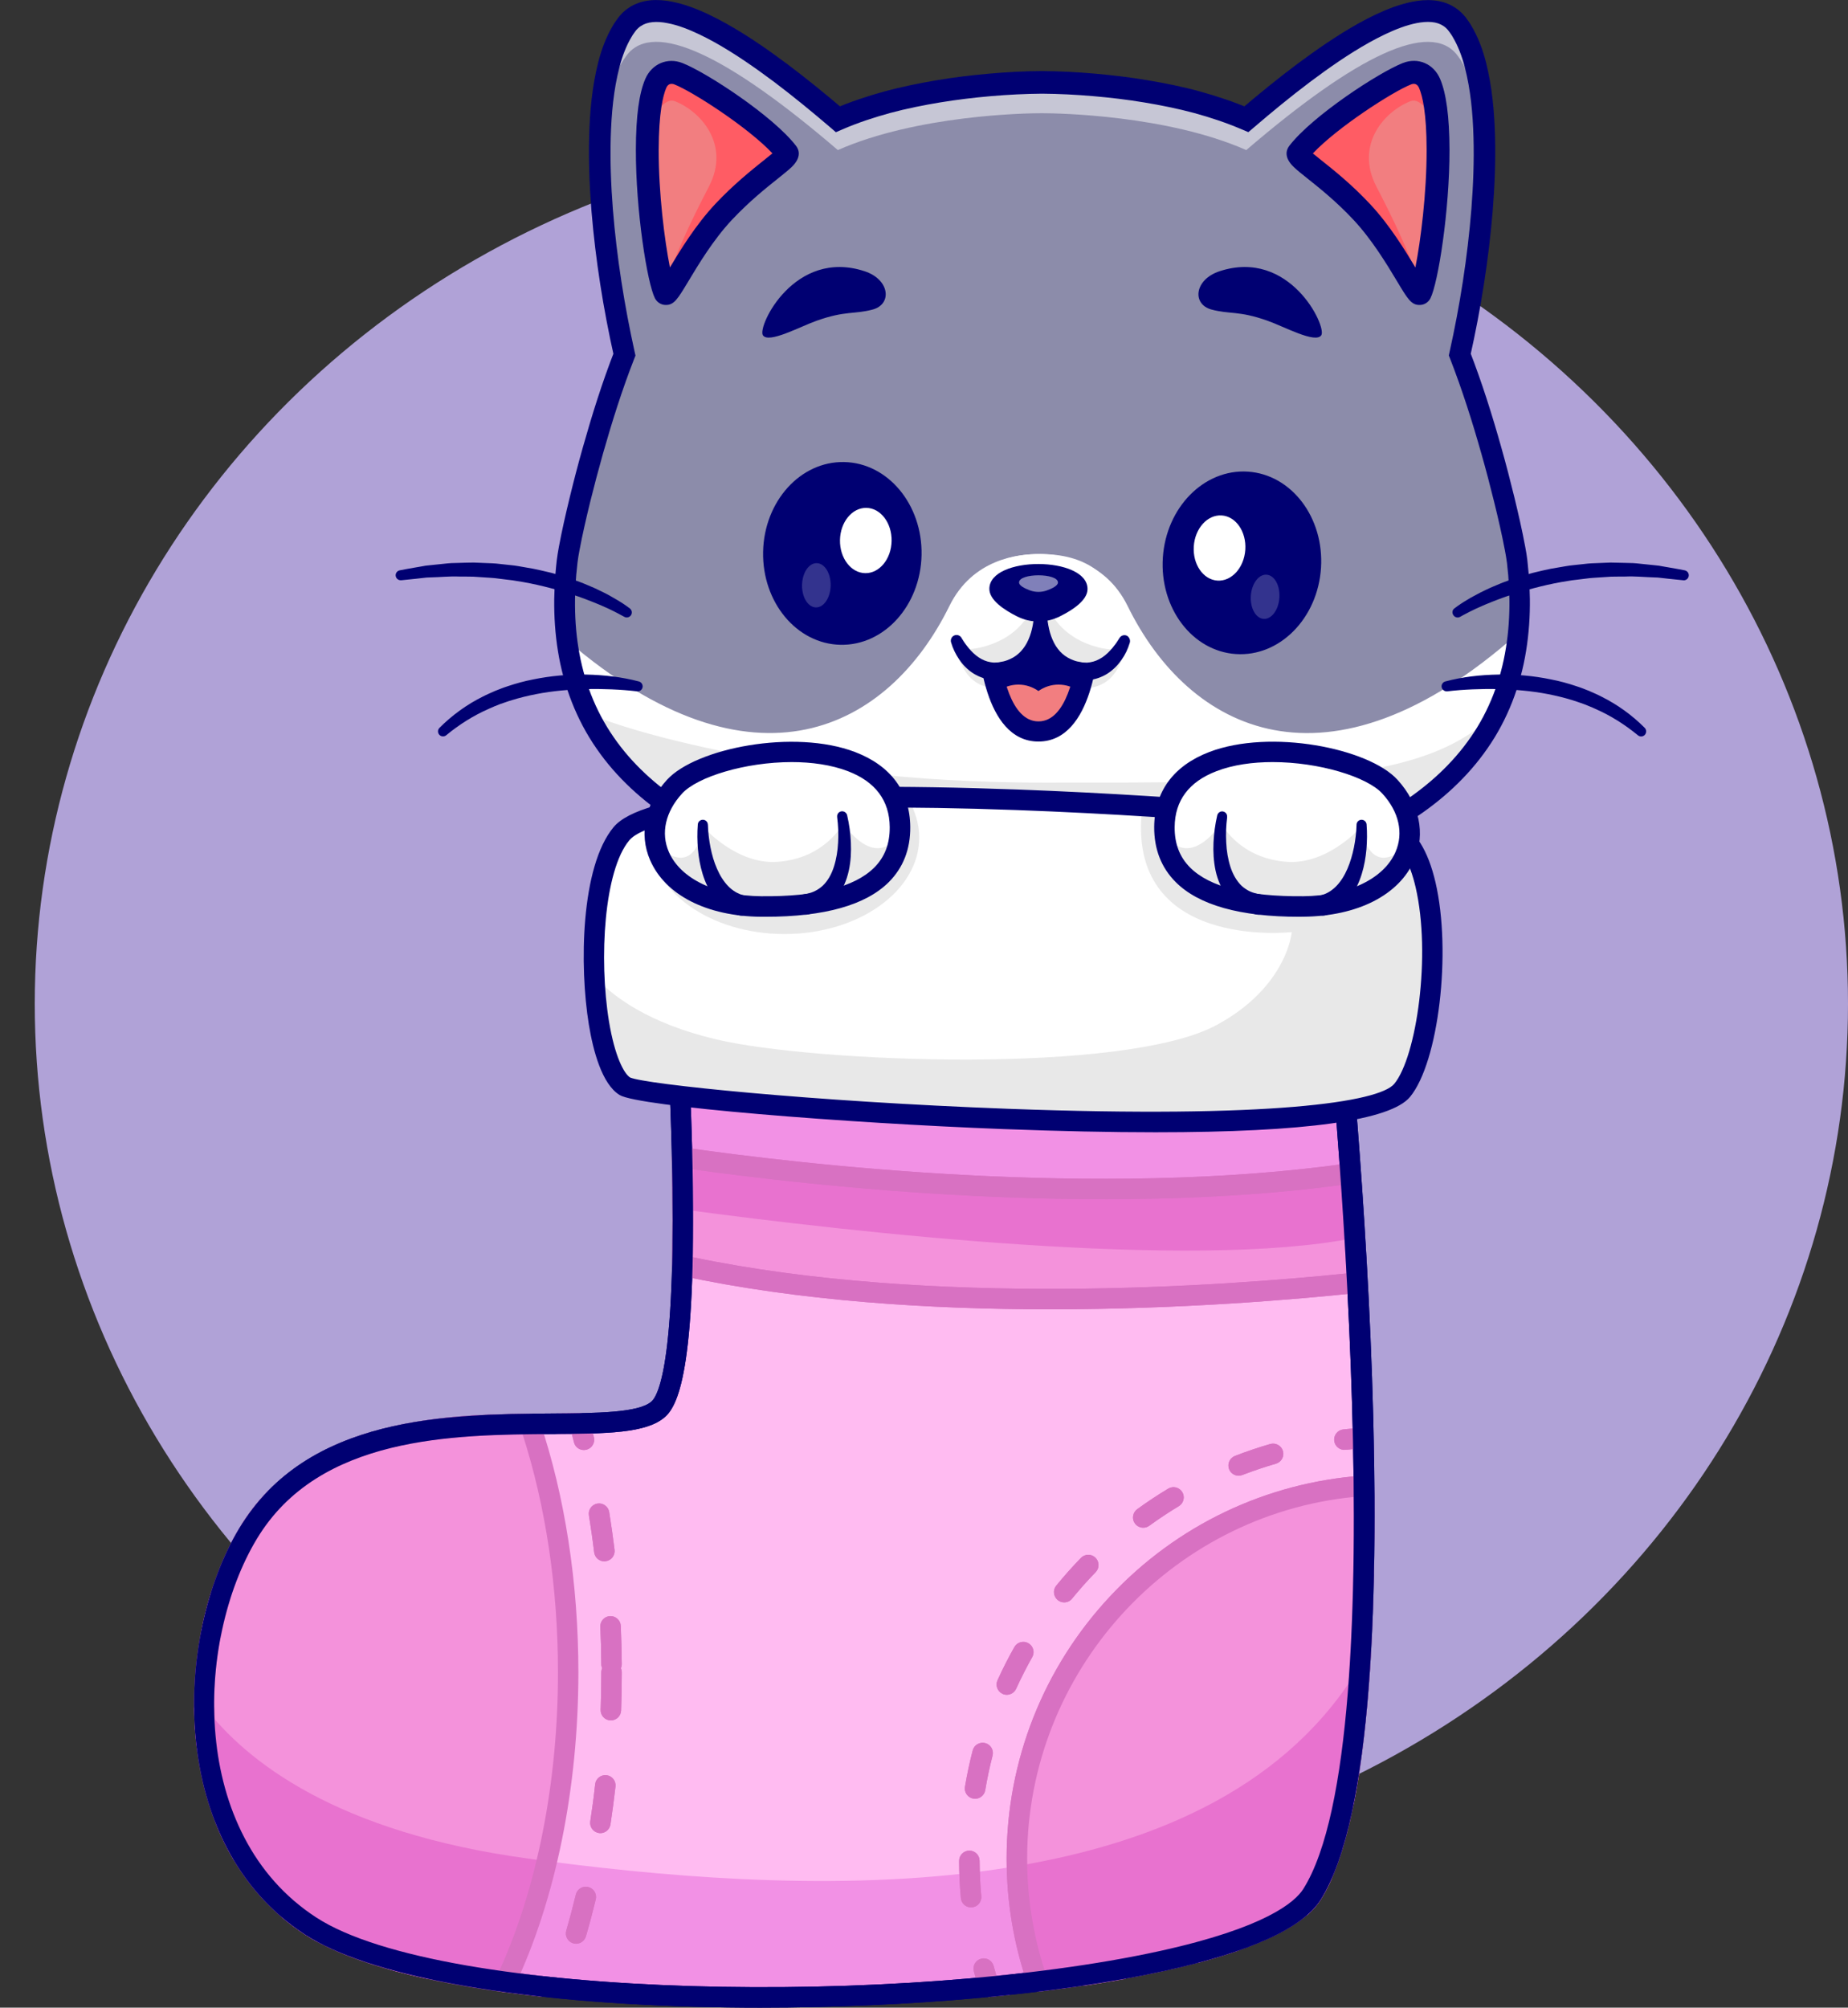 <svg width="638" height="693" viewBox="0 0 638 693" fill="none" xmlns="http://www.w3.org/2000/svg">
<rect x="0" y="0" width="638" height="693" fill="#333333" stroke="none"/>
<ellipse cx="325" cy="346.5" rx="313" ry="299.5" fill="#B0A2D7"/>
<g clip-path="url(#clip0_246_9404)">
<path d="M469.485 575.029C467.269 609.926 462.328 639.003 452.932 653.9C428.045 693.393 167.794 704.132 107.285 664.847C81.244 647.941 70.809 618.241 70.601 589.117C70.44 566.9 76.234 545.028 85.608 529.416C119.383 473.271 210.896 500.754 227.218 486.481C234.006 480.546 235.876 450.522 235.737 417.472C235.552 371.005 231.397 318.509 231.397 318.509L459.789 330.218C459.789 330.218 464.429 372.644 467.731 427.265C470.524 473.918 472.348 529.416 469.485 575.029Z" fill="#FFBBF1"/>
<path d="M469.485 575.029C467.269 609.926 462.328 639.003 452.932 653.9C428.045 693.393 167.795 704.132 107.286 664.847C81.244 647.941 70.809 618.24 70.602 589.117C85.077 608.032 116.243 632.582 182.5 641.59C268.866 653.322 416.41 663.854 469.485 575.029Z" fill="#F291E5"/>
<path d="M182.477 641.59C184.555 641.867 186.679 642.144 188.826 642.445C185.201 657.734 180.353 671.776 174.489 684.155C173.889 684.062 173.312 683.993 172.712 683.901C171.857 683.785 171.003 683.647 170.126 683.531C169.387 683.416 168.672 683.323 167.956 683.208C166.848 683.046 165.763 682.861 164.678 682.677C163.962 682.561 163.269 682.446 162.554 682.33C161.746 682.192 160.915 682.053 160.107 681.915C152.765 680.644 145.886 679.189 139.514 677.55C137.505 677.018 135.52 676.51 133.627 675.956C132.195 675.54 130.787 675.125 129.425 674.686C128.94 674.524 128.432 674.362 127.948 674.224C127.509 674.085 127.093 673.947 126.678 673.785C126.078 673.577 125.477 673.369 124.9 673.185C123.907 672.838 122.915 672.469 121.968 672.099C121.437 671.891 120.906 671.683 120.398 671.499C119.89 671.291 119.383 671.083 118.875 670.875C118.436 670.69 118.02 670.529 117.605 670.344C117.305 670.205 117.005 670.09 116.705 669.928C116.312 669.743 115.943 669.582 115.55 669.397C114.95 669.12 114.35 668.843 113.773 668.565C113.357 668.358 112.965 668.15 112.572 667.965C112.087 667.711 111.626 667.457 111.164 667.203C110.702 666.949 110.24 666.695 109.802 666.441C108.901 665.933 108.047 665.401 107.239 664.87C104.215 662.907 101.398 660.759 98.766 658.473C98.536 658.288 98.328 658.08 98.097 657.895C95.996 656.002 94.011 654.015 92.164 651.914C91.864 651.567 91.587 651.244 91.287 650.897C90.987 650.551 90.686 650.205 90.386 649.835C90.086 649.489 89.809 649.119 89.532 648.75C88.955 648.034 88.401 647.295 87.847 646.532C87.57 646.163 87.316 645.816 87.062 645.447C85.815 643.669 84.638 641.867 83.53 639.996C83.299 639.604 83.068 639.211 82.86 638.842C81.29 636.07 79.882 633.23 78.612 630.273C78.451 629.881 78.289 629.488 78.127 629.095C77.943 628.68 77.781 628.264 77.62 627.848C77.458 627.433 77.296 626.994 77.135 626.578C76.996 626.209 76.858 625.816 76.719 625.446C76.465 624.777 76.234 624.107 76.027 623.414C75.888 623.021 75.75 622.629 75.634 622.213C74.849 619.788 74.18 617.363 73.579 614.869C73.464 614.43 73.372 613.991 73.279 613.552C73.187 613.16 73.118 612.767 73.025 612.374C72.633 610.527 72.287 608.656 71.987 606.785C71.917 606.347 71.848 605.908 71.779 605.469C71.71 605.007 71.64 604.568 71.594 604.106C71.479 603.206 71.363 602.305 71.271 601.404C71.178 600.526 71.086 599.649 71.017 598.748C70.925 597.824 70.855 596.877 70.809 595.93C70.786 595.469 70.763 595.03 70.717 594.568C70.671 593.667 70.624 592.743 70.601 591.82C70.578 591.358 70.578 590.919 70.578 590.457C70.578 589.995 70.555 589.556 70.555 589.094C85.053 608.032 116.22 632.583 182.477 641.59Z" fill="#E872CF"/>
<path d="M469.485 575.029C469.347 577.223 469.185 579.371 469.047 581.496C468.954 582.558 468.885 583.62 468.793 584.683C468.77 585.122 468.723 585.56 468.677 585.999C468.354 589.764 468.008 593.436 467.615 596.992C467.5 597.986 467.408 598.979 467.269 599.972C467.154 600.965 467.038 601.935 466.923 602.905C466.807 603.875 466.669 604.822 466.553 605.792V605.815C466.415 606.762 466.299 607.686 466.161 608.609C465.63 612.351 465.03 615.954 464.383 619.395C464.222 620.273 464.06 621.104 463.875 621.959C463.714 622.813 463.529 623.645 463.367 624.453C463.275 624.869 463.206 625.284 463.114 625.677C462.929 626.485 462.744 627.294 462.559 628.079C462.467 628.495 462.375 628.91 462.259 629.326C462.098 630.042 461.913 630.758 461.728 631.451C461.521 632.259 461.313 633.067 461.082 633.853C460.874 634.592 460.666 635.308 460.459 636.024C460.043 637.456 459.604 638.841 459.143 640.181C459.004 640.643 458.843 641.082 458.681 641.52C458.589 641.774 458.496 642.005 458.427 642.259C458.312 642.56 458.219 642.837 458.104 643.137C457.434 644.939 456.719 646.624 455.98 648.241C455.864 648.518 455.726 648.772 455.61 649.05C455.564 649.142 455.518 649.257 455.472 649.35C455.357 649.581 455.241 649.812 455.126 650.043C455.033 650.25 454.918 650.435 454.826 650.62C454.664 650.943 454.479 651.267 454.295 651.59C453.856 652.398 453.417 653.16 452.956 653.876C452.84 654.061 452.725 654.223 452.609 654.408C452.517 654.546 452.402 654.708 452.286 654.846C452.217 654.962 452.124 655.077 452.032 655.17C451.917 655.331 451.778 655.516 451.617 655.678C451.547 655.77 451.478 655.863 451.386 655.955C451.132 656.255 450.878 656.532 450.601 656.81C450.508 656.902 450.439 656.994 450.347 657.064C450.139 657.271 449.931 657.479 449.747 657.664C449.423 657.964 449.1 658.265 448.731 658.565C448.592 658.703 448.431 658.819 448.269 658.957C447.877 659.281 447.461 659.627 447.022 659.927C446.815 660.089 446.607 660.251 446.376 660.389C446.145 660.551 445.914 660.713 445.66 660.897C445.199 661.221 444.714 661.521 444.229 661.844C443.721 662.168 443.19 662.491 442.636 662.814C442.382 662.953 442.151 663.115 441.874 663.253C441.066 663.715 440.189 664.177 439.312 664.616C439.035 664.754 438.758 664.893 438.457 665.031C437.811 665.355 437.165 665.655 436.472 665.955C435.549 666.394 434.579 666.81 433.563 667.226C432.201 667.803 430.793 668.357 429.315 668.912C428.577 669.189 427.838 669.466 427.076 669.72C425.391 670.32 423.636 670.898 421.812 671.475C421.351 671.614 420.866 671.775 420.381 671.914C418.719 672.422 417.01 672.907 415.256 673.392C414.24 673.669 413.201 673.946 412.139 674.223C411.447 674.408 410.754 674.593 410.038 674.778C409.023 675.032 407.984 675.286 406.922 675.54C401.496 676.856 395.702 678.08 389.607 679.212C388.545 679.42 387.46 679.605 386.375 679.789C381.319 680.69 376.055 681.522 370.63 682.307C369.822 682.422 369.037 682.538 368.206 682.653C364.905 683.115 361.534 683.554 358.117 683.97C353.754 671.452 351.284 658.057 351.007 644.13C400.458 635.816 445.014 615.977 469.485 575.029Z" fill="#E872CF"/>
<path d="M467.731 427.288C411.7 438.605 294.815 425.417 235.737 417.472C235.553 371.005 231.397 318.509 231.397 318.509L459.789 330.218C459.789 330.218 464.429 372.644 467.731 427.288Z" fill="#F291E5"/>
<path d="M467.731 427.288C411.7 438.605 294.815 425.417 235.737 417.472C235.737 416.733 235.737 416.017 235.737 415.301C235.714 413.846 235.714 412.391 235.691 410.913C235.691 410.036 235.668 409.158 235.645 408.28C235.645 407.149 235.622 406.017 235.599 404.862C235.599 404.677 235.599 404.493 235.599 404.308C235.576 402.83 235.529 401.375 235.506 399.897C235.506 399.781 235.506 399.666 235.506 399.55C273.252 404.978 377.994 417.565 466.299 405.024C466.784 412.137 467.269 419.597 467.731 427.288Z" fill="#F9A0E8"/>
<path d="M358.186 687.526C356.709 687.526 355.347 686.58 354.839 685.148C349.968 671.152 347.521 656.509 347.521 641.567C347.521 607.801 360.218 575.629 383.281 550.987C406.229 526.459 437.257 511.678 470.639 509.346C471.609 509.276 472.579 509.623 473.294 510.269C474.01 510.939 474.425 511.863 474.425 512.833C475.095 587.154 468.862 635.262 455.933 655.77C444.136 674.501 389.907 683.67 358.625 687.48C358.486 687.503 358.325 687.526 358.186 687.526ZM467.384 516.713C403.851 523.087 354.608 577.2 354.608 641.567C354.608 654.754 356.64 667.688 360.633 680.113C409.415 673.946 442.705 663.484 449.954 652.006C461.751 633.275 467.777 586.53 467.384 516.713Z" fill="#D871C2"/>
<path d="M341.472 689.328C339.948 689.328 338.586 688.335 338.101 686.857C337.432 684.732 336.785 682.584 336.208 680.459C335.7 678.565 336.808 676.625 338.701 676.117C340.595 675.609 342.534 676.718 343.042 678.612C343.342 679.72 343.665 680.852 343.988 681.984C345.189 681.868 346.389 681.73 347.567 681.614C349.506 681.406 351.237 682.815 351.445 684.755C351.653 686.695 350.245 688.427 348.305 688.635C346.158 688.866 343.965 689.074 341.795 689.282C341.703 689.328 341.587 689.328 341.472 689.328Z" fill="#D871C2"/>
<path d="M335.239 658.403C333.438 658.403 331.891 657.018 331.73 655.193C331.337 650.944 331.129 646.648 331.129 642.352C331.129 640.389 332.699 638.818 334.639 638.795C336.624 638.795 338.171 640.366 338.194 642.306C338.217 646.394 338.402 650.505 338.771 654.546C338.956 656.487 337.524 658.219 335.562 658.38C335.447 658.403 335.331 658.403 335.239 658.403ZM336.647 620.896C336.462 620.896 336.255 620.873 336.047 620.85C334.131 620.527 332.815 618.702 333.138 616.786C333.854 612.582 334.731 608.356 335.816 604.222C336.301 602.328 338.24 601.196 340.133 601.681C342.026 602.166 343.157 604.106 342.673 606C341.657 609.926 340.803 613.968 340.133 617.963C339.833 619.672 338.332 620.896 336.647 620.896ZM347.59 585.006C347.105 585.006 346.597 584.914 346.135 584.683C344.358 583.875 343.573 581.773 344.381 579.995C346.135 576.115 348.098 572.258 350.199 568.539C351.168 566.83 353.315 566.23 355.024 567.2C356.732 568.17 357.332 570.318 356.363 572.004C354.377 575.537 352.507 579.209 350.822 582.905C350.222 584.221 348.929 585.006 347.59 585.006ZM367.398 553.112C366.613 553.112 365.828 552.857 365.158 552.303C363.658 551.056 363.427 548.839 364.651 547.338C367.352 544.035 370.214 540.802 373.192 537.753C374.555 536.344 376.794 536.321 378.179 537.684C379.587 539.046 379.61 541.287 378.248 542.696C375.409 545.606 372.685 548.677 370.099 551.841C369.429 552.673 368.414 553.112 367.398 553.112ZM394.686 527.337C393.601 527.337 392.516 526.829 391.823 525.882C390.669 524.312 391.038 522.094 392.608 520.94C396.048 518.445 399.649 516.043 403.32 513.849C405.005 512.833 407.152 513.388 408.168 515.05C409.184 516.713 408.63 518.907 406.968 519.9C403.482 522.002 400.065 524.265 396.764 526.667C396.117 527.129 395.401 527.337 394.686 527.337ZM427.63 509.392C426.222 509.392 424.883 508.537 424.328 507.129C423.636 505.304 424.536 503.272 426.36 502.556C430.354 501.008 434.44 499.623 438.526 498.445C440.396 497.914 442.359 498.976 442.913 500.847C443.467 502.717 442.382 504.681 440.512 505.235C436.61 506.367 432.709 507.683 428.923 509.138C428.484 509.3 428.045 509.392 427.63 509.392Z" fill="#D871C2"/>
<path d="M470.755 506.459C468.839 506.459 467.246 504.911 467.223 502.971C467.2 502.048 467.2 501.124 467.176 500.2C466.276 500.269 465.399 500.362 464.522 500.454C462.582 500.662 460.828 499.253 460.62 497.313C460.412 495.373 461.82 493.618 463.76 493.41C465.93 493.179 468.169 492.971 470.409 492.832C471.378 492.786 472.325 493.11 473.017 493.756C473.733 494.403 474.148 495.327 474.148 496.297C474.195 498.468 474.241 500.662 474.264 502.833C474.287 504.796 472.74 506.389 470.778 506.436C470.801 506.459 470.778 506.459 470.755 506.459Z" fill="#D871C2"/>
<path d="M374.208 685.355C372.5 685.355 370.976 684.108 370.722 682.353C370.422 680.413 371.761 678.612 373.7 678.334C378.133 677.665 382.496 676.949 386.675 676.21C388.591 675.863 390.438 677.133 390.784 679.073C391.13 681.014 389.861 682.838 387.921 683.184C383.697 683.947 379.264 684.686 374.762 685.355C374.578 685.332 374.393 685.355 374.208 685.355ZM413.155 677.526C411.585 677.526 410.153 676.487 409.738 674.893C409.23 672.999 410.361 671.059 412.254 670.574C416.733 669.373 420.912 668.126 424.698 666.833C426.545 666.209 428.553 667.179 429.177 669.027C429.8 670.875 428.83 672.884 426.983 673.507C423.036 674.847 418.695 676.163 414.078 677.411C413.755 677.503 413.455 677.526 413.155 677.526ZM449.262 661.683C448.292 661.683 447.322 661.29 446.63 660.505C445.337 659.05 445.452 656.81 446.907 655.516C448.2 654.361 449.215 653.184 449.954 652.029C451.108 650.204 452.217 648.103 453.255 645.747C454.04 643.969 456.141 643.16 457.919 643.945C459.697 644.731 460.505 646.832 459.72 648.611C458.542 651.267 457.272 653.692 455.933 655.793C454.848 657.502 453.417 659.165 451.639 660.782C450.947 661.382 450.093 661.683 449.262 661.683ZM463.921 625.331C463.69 625.331 463.46 625.307 463.229 625.261C461.313 624.892 460.066 623.021 460.458 621.104C461.243 617.109 461.982 612.79 462.652 608.217C462.929 606.277 464.729 604.937 466.645 605.214C468.585 605.492 469.924 607.293 469.647 609.21C468.977 613.898 468.215 618.356 467.407 622.467C467.061 624.176 465.583 625.331 463.921 625.331ZM468.977 585.93C468.885 585.93 468.792 585.93 468.7 585.93C466.761 585.791 465.306 584.082 465.445 582.142C465.768 577.939 466.045 573.528 466.299 569.001C466.415 567.061 468.054 565.537 470.016 565.652C471.955 565.768 473.456 567.43 473.364 569.37C473.11 573.943 472.833 578.424 472.509 582.673C472.348 584.521 470.801 585.93 468.977 585.93ZM470.755 546.206C470.732 546.206 470.709 546.206 470.686 546.206C468.723 546.16 467.176 544.566 467.223 542.603C467.315 538.353 467.361 533.896 467.384 529.392C467.384 527.452 468.977 525.882 470.916 525.882H470.939C472.902 525.882 474.472 527.475 474.449 529.439C474.426 533.965 474.379 538.446 474.287 542.741C474.264 544.681 472.671 546.206 470.755 546.206Z" fill="#D871C2"/>
<path d="M262.494 693C254.76 693 247.049 692.885 239.408 692.677C175.782 690.875 126.932 681.822 105.346 667.803C57.627 636.809 59.913 565.237 82.583 527.568C106.085 488.514 154.889 488.167 190.534 487.913C205.91 487.798 220.431 487.705 224.887 483.802C227.588 481.447 233.659 468.328 231.905 397.264C230.935 357.609 227.911 319.178 227.888 318.786C227.819 317.77 228.165 316.776 228.881 316.037C229.596 315.298 230.566 314.929 231.605 314.975L459.997 326.684C461.728 326.777 463.136 328.116 463.321 329.825C464.522 340.749 492.202 598.24 455.933 655.77C449.769 665.54 431.647 673.808 402.027 680.321C365.435 688.381 313.607 693 262.494 693ZM235.229 322.25C236.014 333.151 238.161 364.699 238.969 397.056C240.793 470.615 234.467 484.842 229.55 489.137C223.109 494.773 209.465 494.865 190.58 495.004C156.621 495.234 110.079 495.558 88.632 531.24C67.439 566.461 65.015 633.206 109.202 661.891C153.181 690.437 313.168 692.631 400.503 673.438C436.818 665.447 447.068 656.602 449.954 652.029C482.875 599.764 459.65 363.083 456.603 333.613L235.229 322.25Z" fill="#000072"/>
<path d="M468.608 442.739C426.499 447.219 321.133 455.372 235.553 436.803C235.853 425.048 235.784 412.23 235.483 399.527C273.229 404.955 377.972 417.542 466.276 405.001C467.107 416.826 467.915 429.528 468.608 442.739Z" fill="#F492DB"/>
<path d="M468.608 442.739C426.499 447.219 321.133 455.372 235.553 436.803C235.853 425.048 235.784 412.23 235.483 399.527C273.229 404.955 377.972 417.542 466.276 405.001C467.107 416.826 467.915 429.528 468.608 442.739Z" fill="#F492DB"/>
<path d="M467.731 427.288C411.7 438.605 294.815 425.417 235.737 417.472C235.737 416.733 235.737 416.017 235.737 415.301C235.737 413.846 235.714 412.391 235.691 410.913C235.691 410.036 235.668 409.158 235.645 408.28C235.645 407.149 235.622 406.017 235.599 404.862C235.599 404.677 235.599 404.493 235.599 404.308C235.576 402.83 235.529 401.375 235.506 399.897C235.506 399.781 235.506 399.666 235.506 399.55C273.252 404.978 377.994 417.565 466.299 405.024C466.784 412.137 467.269 419.597 467.731 427.288Z" fill="#E872CF"/>
<path d="M362.434 451.954C321.433 451.954 275.838 449.159 234.791 440.267C233.129 439.898 231.974 438.42 231.997 436.734C232.274 425.994 232.251 413.5 231.928 399.643C231.905 398.603 232.344 397.61 233.106 396.917C233.89 396.224 234.929 395.924 235.945 396.063C276.046 401.837 378.71 413.892 465.745 401.536C466.715 401.398 467.708 401.675 468.469 402.299C469.231 402.922 469.693 403.823 469.762 404.793C470.663 417.772 471.448 430.498 472.094 442.577C472.186 444.448 470.801 446.087 468.931 446.272C447.138 448.582 407.568 451.954 362.434 451.954ZM239.154 433.962C321.618 451.191 421.928 443.986 464.891 439.574C464.36 429.713 463.737 419.481 463.021 409.042C378.803 420.267 281.448 409.527 239.108 403.615C239.316 414.724 239.339 424.909 239.154 433.962Z" fill="#D871C2"/>
<path d="M362.434 451.954C321.433 451.954 275.838 449.159 234.791 440.267C233.129 439.898 231.974 438.42 231.997 436.734C232.274 425.994 232.251 413.5 231.928 399.643C231.905 398.603 232.344 397.61 233.106 396.917C233.89 396.224 234.929 395.924 235.945 396.063C276.046 401.837 378.71 413.892 465.745 401.536C466.715 401.398 467.708 401.675 468.469 402.299C469.231 402.922 469.693 403.823 469.762 404.793C470.663 417.772 471.448 430.498 472.094 442.577C472.186 444.448 470.801 446.087 468.931 446.272C447.138 448.582 407.568 451.954 362.434 451.954ZM239.154 433.962C321.618 451.191 421.928 443.986 464.891 439.574C464.36 429.713 463.737 419.481 463.021 409.042C378.803 420.267 281.448 409.527 239.108 403.615C239.316 414.724 239.339 424.909 239.154 433.962Z" fill="#D871C2"/>
<path d="M186.448 689.143C186.31 689.143 186.194 689.143 186.056 689.12C181.6 688.635 177.214 688.081 173.012 687.503C171.073 687.226 169.734 685.448 169.988 683.508C170.265 681.568 172.042 680.228 173.981 680.482C178.114 681.06 182.431 681.591 186.817 682.076C188.757 682.284 190.165 684.039 189.934 685.979C189.749 687.804 188.226 689.143 186.448 689.143ZM147.848 683.046C147.594 683.046 147.34 683.023 147.086 682.954C142.561 681.961 138.244 680.898 134.227 679.767C132.357 679.235 131.249 677.295 131.78 675.401C132.311 673.531 134.25 672.422 136.143 672.953C140.022 674.039 144.2 675.078 148.587 676.025C150.503 676.441 151.703 678.335 151.288 680.228C150.941 681.914 149.464 683.046 147.848 683.046ZM198.892 670.944C198.568 670.944 198.222 670.898 197.899 670.806C196.029 670.251 194.944 668.288 195.498 666.417C196.675 662.353 197.783 658.172 198.799 653.969C199.261 652.075 201.154 650.897 203.07 651.359C204.963 651.821 206.141 653.738 205.679 655.632C204.64 659.928 203.509 664.223 202.285 668.38C201.823 669.928 200.415 670.944 198.892 670.944ZM110.91 670.551C110.333 670.551 109.756 670.413 109.202 670.113C107.839 669.374 106.547 668.588 105.346 667.803C102.761 666.14 100.267 664.293 97.936 662.353C96.435 661.105 96.227 658.865 97.474 657.364C98.72 655.863 100.96 655.655 102.46 656.902C104.584 658.68 106.847 660.343 109.202 661.868C110.264 662.56 111.418 663.253 112.618 663.9C114.327 664.847 114.95 666.995 114.004 668.704C113.38 669.905 112.157 670.551 110.91 670.551ZM83.484 643.345C82.26 643.345 81.083 642.722 80.436 641.59C78.197 637.779 76.188 633.668 74.503 629.395C73.787 627.571 74.665 625.515 76.488 624.8C78.312 624.084 80.367 624.961 81.083 626.786C82.652 630.712 84.476 634.5 86.554 638.01C87.547 639.696 86.97 641.867 85.307 642.86C84.707 643.183 84.107 643.345 83.484 643.345ZM207.272 632.767C207.087 632.767 206.902 632.744 206.741 632.721C204.802 632.421 203.486 630.62 203.786 628.68C204.432 624.476 205.009 620.18 205.471 615.885C205.679 613.945 207.433 612.559 209.373 612.767C211.312 612.975 212.697 614.73 212.489 616.67C212.004 621.035 211.404 625.446 210.758 629.742C210.481 631.52 208.98 632.767 207.272 632.767ZM71.456 606.416C69.701 606.416 68.177 605.099 67.947 603.321C67.415 598.956 67.115 594.452 67.046 589.925C67.023 587.962 68.57 586.369 70.532 586.346C72.448 586.276 74.087 587.893 74.111 589.833C74.157 594.083 74.457 598.332 74.965 602.443C75.196 604.383 73.834 606.138 71.894 606.393C71.756 606.416 71.594 606.416 71.456 606.416ZM210.896 593.852C210.85 593.852 210.804 593.852 210.758 593.852C208.819 593.782 207.295 592.143 207.364 590.18C207.526 585.907 207.595 581.565 207.595 577.269C207.595 576.761 207.687 576.299 207.895 575.86C207.71 575.422 207.595 574.96 207.595 574.452C207.572 570.156 207.457 565.814 207.249 561.541C207.156 559.601 208.68 557.938 210.619 557.846C212.559 557.777 214.221 559.278 214.313 561.218C214.498 565.56 214.613 569.994 214.659 574.382C214.659 574.89 214.567 575.375 214.359 575.814C214.544 576.253 214.659 576.738 214.659 577.246C214.659 581.634 214.59 586.069 214.429 590.41C214.359 592.35 212.789 593.852 210.896 593.852ZM72.91 567.477C72.679 567.477 72.471 567.454 72.241 567.408C70.324 567.038 69.078 565.19 69.447 563.273C70.301 558.839 71.386 554.451 72.679 550.271C73.256 548.4 75.219 547.361 77.089 547.915C78.959 548.492 79.998 550.455 79.42 552.326C78.197 556.299 77.181 560.41 76.373 564.613C76.05 566.322 74.572 567.477 72.91 567.477ZM208.634 538.954C206.879 538.954 205.356 537.638 205.125 535.836C204.617 531.563 203.994 527.268 203.324 523.064C203.001 521.147 204.317 519.323 206.256 519C208.172 518.699 209.996 519.993 210.319 521.933C211.012 526.228 211.635 530.617 212.166 534.982C212.397 536.922 211.012 538.677 209.073 538.908C208.934 538.954 208.772 538.954 208.634 538.954ZM86.716 531.148C86.069 531.148 85.4 530.963 84.799 530.593C83.16 529.531 82.675 527.337 83.737 525.697C86.231 521.84 89.094 518.214 92.256 514.958C93.618 513.549 95.858 513.526 97.243 514.889C98.651 516.251 98.674 518.491 97.312 519.877C94.473 522.787 91.91 526.044 89.671 529.508C89.024 530.57 87.893 531.148 86.716 531.148ZM116.035 506.135C114.696 506.135 113.426 505.373 112.826 504.08C112.018 502.302 112.78 500.2 114.558 499.392C118.482 497.59 122.73 495.974 127.186 494.611C129.056 494.057 131.018 495.096 131.595 496.967C132.172 498.837 131.11 500.8 129.24 501.378C125.085 502.648 121.137 504.126 117.513 505.812C117.051 506.02 116.543 506.135 116.035 506.135ZM201.57 500.523C199.977 500.523 198.545 499.461 198.153 497.844C197.899 496.874 197.668 495.904 197.414 494.934C195.936 494.957 194.436 494.957 192.912 494.98H192.889C190.95 494.98 189.38 493.41 189.357 491.47C189.334 489.507 190.904 487.913 192.866 487.913C195.359 487.89 197.76 487.867 200.069 487.821C201.662 487.821 203.116 488.86 203.532 490.431C204.04 492.301 204.548 494.195 205.032 496.112C205.517 498.006 204.363 499.923 202.47 500.408C202.147 500.477 201.847 500.523 201.57 500.523ZM153.781 496.551C152.003 496.551 150.48 495.211 150.272 493.387C150.064 491.447 151.472 489.692 153.412 489.484C157.567 489.022 161.884 488.698 166.617 488.444C168.556 488.352 170.218 489.853 170.334 491.793C170.426 493.733 168.926 495.396 166.986 495.512C162.392 495.743 158.214 496.089 154.197 496.505C154.035 496.551 153.896 496.551 153.781 496.551Z" fill="#D871C2"/>
<path d="M196.167 577.269C196.167 618.194 187.995 655.609 174.489 684.155C145.17 680.136 121.045 673.785 107.285 664.847C61.39 635.054 63.93 565.467 85.608 529.415C106.477 494.726 149.372 491.955 182.962 491.539C191.342 516.413 196.167 545.79 196.167 577.269Z" fill="#F492DB"/>
<path d="M196.167 577.269C196.167 618.194 187.995 655.609 174.489 684.155C145.17 680.136 121.045 673.785 107.285 664.847C61.39 635.054 63.93 565.467 85.608 529.415C106.477 494.726 149.372 491.955 182.962 491.539C191.342 516.413 196.167 545.79 196.167 577.269Z" fill="#F492DB"/>
<path d="M188.826 642.445C185.201 657.734 180.353 671.776 174.489 684.155C173.889 684.062 173.312 683.993 172.712 683.901C171.857 683.785 171.003 683.647 170.126 683.531C169.387 683.416 168.672 683.323 167.956 683.208C166.848 683.046 165.763 682.861 164.678 682.677C163.962 682.561 163.269 682.446 162.554 682.33C161.746 682.192 160.915 682.053 160.107 681.915C152.765 680.621 145.886 679.166 139.514 677.55C137.482 677.018 135.52 676.51 133.627 675.956C132.195 675.54 130.787 675.125 129.425 674.686C128.94 674.524 128.432 674.362 127.948 674.224C127.509 674.085 127.093 673.947 126.678 673.785C126.078 673.577 125.477 673.369 124.9 673.185C123.907 672.838 122.915 672.469 121.968 672.099C121.437 671.891 120.906 671.683 120.398 671.475C119.89 671.268 119.383 671.06 118.875 670.852C118.436 670.667 118.02 670.505 117.605 670.321C117.305 670.182 116.982 670.067 116.705 669.928C116.312 669.743 115.943 669.582 115.55 669.397C114.95 669.12 114.35 668.843 113.773 668.542C113.357 668.334 112.965 668.127 112.572 667.942C112.087 667.688 111.626 667.457 111.164 667.18C110.702 666.926 110.24 666.672 109.802 666.418C108.901 665.909 108.047 665.378 107.239 664.847C104.215 662.884 101.398 660.736 98.766 658.45C98.536 658.265 98.328 658.057 98.097 657.872C95.996 655.978 94.011 653.992 92.164 651.891C91.864 651.544 91.587 651.221 91.287 650.874C90.987 650.528 90.686 650.182 90.386 649.812C90.086 649.466 89.809 649.096 89.532 648.726C88.955 648.011 88.401 647.272 87.847 646.509C87.57 646.14 87.316 645.793 87.062 645.424C85.815 643.646 84.638 641.844 83.53 639.973C83.299 639.581 83.068 639.188 82.86 638.819C81.29 636.047 79.882 633.206 78.612 630.25C78.451 629.858 78.289 629.465 78.127 629.072C77.966 628.657 77.781 628.241 77.62 627.825C77.458 627.409 77.296 626.971 77.135 626.555C76.996 626.185 76.858 625.793 76.719 625.423C76.465 624.754 76.234 624.084 76.027 623.391C75.888 622.998 75.75 622.606 75.634 622.19C74.849 619.765 74.18 617.317 73.579 614.846C73.464 614.407 73.372 613.968 73.279 613.529C73.187 613.137 73.095 612.744 73.025 612.351C72.633 610.504 72.287 608.633 71.987 606.762C71.917 606.323 71.848 605.885 71.779 605.446C71.71 604.984 71.64 604.545 71.594 604.083C71.479 603.182 71.363 602.282 71.271 601.381C71.178 600.503 71.086 599.626 71.017 598.725C70.925 597.801 70.855 596.854 70.809 595.907C70.786 595.445 70.74 595.007 70.717 594.545C70.671 593.644 70.624 592.72 70.601 591.82C70.578 591.358 70.578 590.919 70.578 590.457C70.578 589.995 70.555 589.556 70.555 589.094C85.03 608.009 116.197 632.56 182.454 641.567C184.555 641.867 186.679 642.144 188.826 642.445Z" fill="#E872CF"/>
<path d="M174.489 687.688C174.328 687.688 174.166 687.688 174.005 687.665C141.984 683.277 118.875 676.602 105.346 667.826C57.627 636.855 59.913 565.282 82.56 527.591C105.808 488.952 155.951 488.329 182.893 488.005C184.393 488.005 185.802 488.952 186.286 490.407C195.059 516.436 199.676 546.46 199.676 577.269C199.676 617.132 191.85 655.632 177.652 685.656C177.098 686.903 175.828 687.688 174.489 687.688ZM180.423 495.119C145.701 495.696 107.724 499.507 88.632 531.24C67.439 566.46 65.038 633.206 109.202 661.89C121.322 669.766 143.138 676.094 172.389 680.298C185.455 651.544 192.635 615.099 192.635 577.269C192.635 548.192 188.41 519.831 180.423 495.119Z" fill="#D871C2"/>
<path d="M186.448 689.143C186.31 689.143 186.194 689.143 186.056 689.12C181.6 688.635 177.214 688.081 173.012 687.503C171.073 687.226 169.734 685.448 169.988 683.508C170.265 681.568 172.042 680.228 173.981 680.482C178.114 681.06 182.431 681.591 186.817 682.076C188.757 682.284 190.165 684.039 189.934 685.979C189.749 687.804 188.226 689.143 186.448 689.143ZM147.848 683.046C147.594 683.046 147.34 683.023 147.086 682.954C142.561 681.961 138.244 680.898 134.227 679.767C132.357 679.235 131.249 677.295 131.78 675.401C132.311 673.531 134.25 672.422 136.143 672.953C140.022 674.039 144.2 675.078 148.587 676.025C150.503 676.441 151.703 678.335 151.288 680.228C150.941 681.914 149.464 683.046 147.848 683.046ZM198.892 670.944C198.568 670.944 198.222 670.898 197.899 670.806C196.029 670.251 194.944 668.288 195.498 666.417C196.675 662.353 197.783 658.172 198.799 653.969C199.261 652.075 201.154 650.897 203.07 651.359C204.963 651.821 206.141 653.738 205.679 655.632C204.64 659.928 203.509 664.223 202.285 668.38C201.823 669.928 200.415 670.944 198.892 670.944ZM110.91 670.551C110.333 670.551 109.756 670.413 109.202 670.113C107.839 669.374 106.547 668.588 105.346 667.803C102.761 666.14 100.267 664.293 97.936 662.353C96.435 661.105 96.227 658.865 97.474 657.364C98.72 655.863 100.96 655.655 102.46 656.902C104.584 658.68 106.847 660.343 109.202 661.868C110.264 662.56 111.418 663.253 112.618 663.9C114.327 664.847 114.95 666.995 114.004 668.704C113.38 669.905 112.157 670.551 110.91 670.551ZM83.484 643.345C82.26 643.345 81.083 642.722 80.436 641.59C78.197 637.779 76.188 633.668 74.503 629.395C73.787 627.571 74.665 625.515 76.488 624.8C78.312 624.084 80.367 624.961 81.083 626.786C82.652 630.712 84.476 634.5 86.554 638.01C87.547 639.696 86.97 641.867 85.307 642.86C84.707 643.183 84.107 643.345 83.484 643.345ZM207.272 632.767C207.087 632.767 206.902 632.744 206.741 632.721C204.802 632.421 203.486 630.62 203.786 628.68C204.432 624.476 205.009 620.18 205.471 615.885C205.679 613.945 207.433 612.559 209.373 612.767C211.312 612.975 212.697 614.73 212.489 616.67C212.004 621.035 211.404 625.446 210.758 629.742C210.481 631.52 208.98 632.767 207.272 632.767ZM71.456 606.416C69.701 606.416 68.177 605.099 67.947 603.321C67.415 598.956 67.115 594.452 67.046 589.925C67.023 587.962 68.57 586.369 70.532 586.346C72.448 586.276 74.087 587.893 74.111 589.833C74.157 594.083 74.457 598.332 74.965 602.443C75.196 604.383 73.834 606.138 71.894 606.393C71.756 606.416 71.594 606.416 71.456 606.416ZM210.896 593.852C210.85 593.852 210.804 593.852 210.758 593.852C208.819 593.782 207.295 592.143 207.364 590.18C207.526 585.907 207.595 581.565 207.595 577.269C207.595 576.761 207.687 576.299 207.895 575.86C207.71 575.422 207.595 574.96 207.595 574.452C207.572 570.156 207.457 565.814 207.249 561.541C207.156 559.601 208.68 557.938 210.619 557.846C212.559 557.777 214.221 559.278 214.313 561.218C214.498 565.56 214.613 569.994 214.659 574.382C214.659 574.89 214.567 575.375 214.359 575.814C214.544 576.253 214.659 576.738 214.659 577.246C214.659 581.634 214.59 586.069 214.429 590.41C214.359 592.35 212.789 593.852 210.896 593.852ZM72.91 567.477C72.679 567.477 72.471 567.454 72.241 567.408C70.324 567.038 69.078 565.19 69.447 563.273C70.301 558.839 71.386 554.451 72.679 550.271C73.256 548.4 75.219 547.361 77.089 547.915C78.959 548.492 79.998 550.455 79.42 552.326C78.197 556.299 77.181 560.41 76.373 564.613C76.05 566.322 74.572 567.477 72.91 567.477ZM208.634 538.954C206.879 538.954 205.356 537.638 205.125 535.836C204.617 531.563 203.994 527.268 203.324 523.064C203.001 521.147 204.317 519.323 206.256 519C208.172 518.699 209.996 519.993 210.319 521.933C211.012 526.228 211.635 530.617 212.166 534.982C212.397 536.922 211.012 538.677 209.073 538.908C208.934 538.954 208.772 538.954 208.634 538.954ZM86.716 531.148C86.069 531.148 85.4 530.963 84.799 530.593C83.16 529.531 82.675 527.337 83.737 525.697C86.231 521.84 89.094 518.214 92.256 514.958C93.618 513.549 95.858 513.526 97.243 514.889C98.651 516.251 98.674 518.491 97.312 519.877C94.473 522.787 91.91 526.044 89.671 529.508C89.024 530.57 87.893 531.148 86.716 531.148ZM116.035 506.135C114.696 506.135 113.426 505.373 112.826 504.08C112.018 502.302 112.78 500.2 114.558 499.392C118.482 497.59 122.73 495.974 127.186 494.611C129.056 494.057 131.018 495.096 131.595 496.967C132.172 498.837 131.11 500.8 129.24 501.378C125.085 502.648 121.137 504.126 117.513 505.812C117.051 506.02 116.543 506.135 116.035 506.135ZM201.57 500.523C199.977 500.523 198.545 499.461 198.153 497.844C197.899 496.874 197.668 495.904 197.414 494.934C195.936 494.957 194.436 494.957 192.912 494.98H192.889C190.95 494.98 189.38 493.41 189.357 491.47C189.334 489.507 190.904 487.913 192.866 487.913C195.359 487.89 197.76 487.867 200.069 487.821C201.662 487.821 203.116 488.86 203.532 490.431C204.04 492.301 204.548 494.195 205.032 496.112C205.517 498.006 204.363 499.923 202.47 500.408C202.147 500.477 201.847 500.523 201.57 500.523ZM153.781 496.551C152.003 496.551 150.48 495.211 150.272 493.387C150.064 491.447 151.472 489.692 153.412 489.484C157.567 489.022 161.884 488.698 166.617 488.444C168.556 488.352 170.218 489.853 170.334 491.793C170.426 493.733 168.926 495.396 166.986 495.512C162.392 495.743 158.214 496.089 154.197 496.505C154.035 496.551 153.896 496.551 153.781 496.551Z" fill="#D871C2"/>
<path d="M341.472 689.328C339.948 689.328 338.586 688.335 338.101 686.857C337.432 684.732 336.785 682.584 336.208 680.459C335.7 678.565 336.808 676.625 338.701 676.117C340.595 675.609 342.534 676.718 343.042 678.612C343.342 679.72 343.665 680.852 343.988 681.984C345.189 681.868 346.389 681.73 347.567 681.614C349.506 681.406 351.237 682.815 351.445 684.755C351.653 686.695 350.245 688.427 348.305 688.635C346.158 688.866 343.965 689.074 341.795 689.282C341.703 689.328 341.587 689.328 341.472 689.328Z" fill="#D871C2"/>
<path d="M335.239 658.403C333.438 658.403 331.891 657.018 331.73 655.193C331.337 650.944 331.129 646.648 331.129 642.352C331.129 640.389 332.699 638.818 334.639 638.795C336.624 638.795 338.171 640.366 338.194 642.306C338.217 646.394 338.402 650.505 338.771 654.546C338.956 656.487 337.524 658.219 335.562 658.38C335.447 658.403 335.331 658.403 335.239 658.403ZM336.647 620.896C336.462 620.896 336.255 620.873 336.047 620.85C334.131 620.527 332.815 618.702 333.138 616.786C333.854 612.582 334.731 608.356 335.816 604.222C336.301 602.328 338.24 601.196 340.133 601.681C342.026 602.166 343.157 604.106 342.673 606C341.657 609.926 340.803 613.968 340.133 617.963C339.833 619.672 338.332 620.896 336.647 620.896ZM347.59 585.006C347.105 585.006 346.597 584.914 346.135 584.683C344.358 583.875 343.573 581.773 344.381 579.995C346.135 576.115 348.098 572.258 350.199 568.539C351.168 566.83 353.315 566.23 355.024 567.2C356.732 568.17 357.332 570.318 356.363 572.004C354.377 575.537 352.507 579.209 350.822 582.905C350.222 584.221 348.929 585.006 347.59 585.006ZM367.398 553.112C366.613 553.112 365.828 552.857 365.158 552.303C363.658 551.056 363.427 548.839 364.651 547.338C367.352 544.035 370.214 540.802 373.192 537.753C374.555 536.344 376.794 536.321 378.179 537.684C379.587 539.046 379.61 541.287 378.248 542.696C375.409 545.606 372.685 548.677 370.099 551.841C369.429 552.673 368.414 553.112 367.398 553.112ZM394.686 527.337C393.601 527.337 392.516 526.829 391.823 525.882C390.669 524.312 391.038 522.094 392.608 520.94C396.048 518.445 399.649 516.043 403.32 513.849C405.005 512.833 407.152 513.388 408.168 515.05C409.184 516.713 408.63 518.907 406.968 519.9C403.482 522.002 400.065 524.265 396.764 526.667C396.117 527.129 395.401 527.337 394.686 527.337ZM427.63 509.392C426.222 509.392 424.883 508.537 424.328 507.129C423.636 505.304 424.536 503.272 426.36 502.556C430.354 501.008 434.44 499.623 438.526 498.445C440.396 497.914 442.359 498.976 442.913 500.847C443.467 502.717 442.382 504.681 440.512 505.235C436.61 506.367 432.709 507.683 428.923 509.138C428.484 509.3 428.045 509.392 427.63 509.392Z" fill="#D871C2"/>
<path d="M470.755 506.459C468.839 506.459 467.246 504.911 467.223 502.971C467.2 502.048 467.2 501.124 467.176 500.2C466.276 500.269 465.399 500.362 464.522 500.454C462.582 500.662 460.828 499.253 460.62 497.313C460.412 495.373 461.82 493.618 463.76 493.41C465.93 493.179 468.169 492.971 470.409 492.832C471.378 492.786 472.325 493.11 473.017 493.756C473.733 494.403 474.148 495.327 474.148 496.297C474.195 498.468 474.241 500.662 474.264 502.833C474.287 504.796 472.74 506.389 470.778 506.436C470.801 506.459 470.778 506.459 470.755 506.459Z" fill="#D871C2"/>
<path d="M374.208 685.355C372.5 685.355 370.976 684.108 370.722 682.353C370.422 680.413 371.761 678.612 373.7 678.334C378.133 677.665 382.496 676.949 386.675 676.21C388.591 675.863 390.438 677.133 390.784 679.073C391.13 681.014 389.861 682.838 387.921 683.184C383.697 683.947 379.264 684.686 374.762 685.355C374.578 685.332 374.393 685.355 374.208 685.355ZM413.155 677.526C411.585 677.526 410.153 676.487 409.738 674.893C409.23 672.999 410.361 671.059 412.254 670.574C416.733 669.373 420.912 668.126 424.698 666.833C426.545 666.209 428.553 667.179 429.177 669.027C429.8 670.875 428.83 672.884 426.983 673.507C423.036 674.847 418.695 676.163 414.078 677.411C413.755 677.503 413.455 677.526 413.155 677.526ZM449.262 661.683C448.292 661.683 447.322 661.29 446.63 660.505C445.337 659.05 445.452 656.81 446.907 655.516C448.2 654.361 449.215 653.184 449.954 652.029C451.108 650.204 452.217 648.103 453.255 645.747C454.04 643.969 456.141 643.16 457.919 643.945C459.697 644.731 460.505 646.832 459.72 648.611C458.542 651.267 457.272 653.692 455.933 655.793C454.848 657.502 453.417 659.165 451.639 660.782C450.947 661.382 450.093 661.683 449.262 661.683ZM463.921 625.331C463.69 625.331 463.46 625.307 463.229 625.261C461.313 624.892 460.066 623.021 460.458 621.104C461.243 617.109 461.982 612.79 462.652 608.217C462.929 606.277 464.729 604.937 466.645 605.214C468.585 605.492 469.924 607.293 469.647 609.21C468.977 613.898 468.215 618.356 467.407 622.467C467.061 624.176 465.583 625.331 463.921 625.331ZM468.977 585.93C468.885 585.93 468.792 585.93 468.7 585.93C466.761 585.791 465.306 584.082 465.445 582.142C465.768 577.939 466.045 573.528 466.299 569.001C466.415 567.061 468.054 565.537 470.016 565.652C471.955 565.768 473.456 567.43 473.364 569.37C473.11 573.943 472.833 578.424 472.509 582.673C472.348 584.521 470.801 585.93 468.977 585.93ZM470.755 546.206C470.732 546.206 470.709 546.206 470.686 546.206C468.723 546.16 467.176 544.566 467.223 542.603C467.315 538.353 467.361 533.896 467.384 529.392C467.384 527.452 468.977 525.882 470.916 525.882H470.939C472.902 525.882 474.472 527.475 474.449 529.439C474.426 533.965 474.379 538.446 474.287 542.741C474.264 544.681 472.671 546.206 470.755 546.206Z" fill="#D871C2"/>
<path d="M452.932 653.9C444.182 667.803 406.275 678.127 358.209 683.97C353.592 670.69 351.076 656.417 351.076 641.567C351.076 573.389 403.943 517.568 470.893 512.879C471.424 573.158 467.523 630.735 452.932 653.9Z" fill="#F492DB"/>
<path d="M469.485 575.029C469.347 577.223 469.185 579.371 469.047 581.496C468.954 582.558 468.885 583.62 468.793 584.683C468.77 585.122 468.723 585.56 468.677 585.999C468.354 589.764 468.008 593.413 467.615 596.992C467.5 597.986 467.408 598.979 467.269 599.972C467.154 600.965 467.038 601.935 466.923 602.905C466.807 603.875 466.669 604.822 466.553 605.792V605.815C466.415 606.762 466.299 607.686 466.161 608.609C465.63 612.351 465.053 615.954 464.383 619.395C464.222 620.273 464.06 621.104 463.875 621.959C463.714 622.813 463.529 623.645 463.367 624.453C463.275 624.869 463.206 625.284 463.114 625.677C462.929 626.485 462.744 627.294 462.559 628.079C462.467 628.495 462.375 628.91 462.259 629.326C462.098 630.042 461.913 630.758 461.728 631.451C461.521 632.259 461.313 633.067 461.082 633.853C460.874 634.592 460.666 635.308 460.459 636.024C460.043 637.456 459.604 638.841 459.143 640.181C459.004 640.643 458.843 641.082 458.681 641.52C458.589 641.774 458.496 642.005 458.427 642.259C458.312 642.56 458.219 642.837 458.104 643.137C457.434 644.939 456.719 646.624 455.98 648.241C455.864 648.518 455.726 648.772 455.61 649.05C455.564 649.142 455.518 649.257 455.472 649.35C455.357 649.581 455.241 649.812 455.126 650.043C455.033 650.25 454.918 650.435 454.826 650.62C454.664 650.943 454.479 651.267 454.295 651.59C453.856 652.398 453.417 653.16 452.956 653.876C452.84 654.061 452.725 654.223 452.609 654.408C452.517 654.546 452.402 654.708 452.286 654.846C452.217 654.962 452.124 655.077 452.032 655.17C451.917 655.331 451.778 655.516 451.617 655.678C451.547 655.77 451.478 655.863 451.386 655.955C451.132 656.255 450.878 656.532 450.601 656.81C450.508 656.902 450.439 656.994 450.347 657.064C450.139 657.271 449.931 657.479 449.747 657.664C449.423 657.964 449.1 658.265 448.731 658.565C448.592 658.703 448.431 658.819 448.269 658.957C447.877 659.281 447.461 659.627 447.022 659.927C446.815 660.089 446.607 660.251 446.376 660.389C446.145 660.551 445.914 660.713 445.66 660.897C445.199 661.221 444.714 661.521 444.229 661.844C443.721 662.168 443.19 662.491 442.636 662.814C442.382 662.953 442.151 663.115 441.874 663.253C441.066 663.715 440.189 664.177 439.312 664.616C439.035 664.754 438.758 664.893 438.457 665.031C437.811 665.355 437.165 665.655 436.472 665.955C435.549 666.394 434.579 666.81 433.563 667.226C432.201 667.803 430.793 668.357 429.315 668.912C428.577 669.189 427.838 669.466 427.076 669.72C425.391 670.32 423.636 670.898 421.812 671.475C421.351 671.614 420.866 671.775 420.381 671.914C418.719 672.422 417.01 672.907 415.256 673.392C414.24 673.669 413.201 673.946 412.139 674.223C411.447 674.408 410.754 674.593 410.038 674.778C409.023 675.032 407.984 675.286 406.922 675.54C401.496 676.856 395.702 678.08 389.607 679.212C388.545 679.42 387.46 679.605 386.375 679.789C381.319 680.69 376.055 681.522 370.63 682.307C369.822 682.422 369.037 682.538 368.206 682.653C364.905 683.115 361.534 683.554 358.117 683.97C353.754 671.452 351.284 658.057 351.007 644.13C400.458 635.816 445.014 615.977 469.485 575.029Z" fill="#E872CF"/>
<path d="M358.186 687.526C356.709 687.526 355.347 686.58 354.839 685.148C349.968 671.152 347.521 656.509 347.521 641.567C347.521 607.801 360.218 575.629 383.281 550.987C406.229 526.459 437.257 511.678 470.639 509.346C471.609 509.276 472.579 509.623 473.294 510.269C474.01 510.939 474.425 511.863 474.425 512.833C475.095 587.154 468.862 635.262 455.933 655.77C444.136 674.501 389.907 683.67 358.625 687.48C358.486 687.503 358.325 687.526 358.186 687.526ZM467.384 516.713C403.851 523.087 354.608 577.2 354.608 641.567C354.608 654.754 356.64 667.688 360.633 680.113C409.415 673.946 442.705 663.484 449.954 652.006C461.751 633.275 467.777 586.53 467.384 516.713Z" fill="#D871C2"/>
<path d="M262.494 693C254.76 693 247.049 692.885 239.408 692.677C175.782 690.875 126.932 681.822 105.346 667.803C57.627 636.809 59.913 565.237 82.583 527.568C106.085 488.514 154.889 488.167 190.534 487.913C205.91 487.798 220.431 487.705 224.887 483.802C227.588 481.447 233.659 468.328 231.905 397.264C230.935 357.609 227.911 319.178 227.888 318.786C227.819 317.77 228.165 316.776 228.881 316.037C229.596 315.298 230.566 314.929 231.605 314.975L459.997 326.684C461.728 326.777 463.136 328.116 463.321 329.825C464.522 340.749 492.202 598.24 455.933 655.77C449.769 665.54 431.647 673.808 402.027 680.321C365.435 688.381 313.607 693 262.494 693ZM235.229 322.25C236.014 333.151 238.161 364.699 238.969 397.056C240.793 470.615 234.467 484.842 229.55 489.137C223.109 494.773 209.465 494.865 190.58 495.004C156.621 495.234 110.079 495.558 88.632 531.24C67.439 566.461 65.015 633.206 109.202 661.891C153.181 690.437 313.168 692.631 400.503 673.438C436.818 665.447 447.068 656.602 449.954 652.029C482.875 599.764 459.65 363.083 456.603 333.613L235.229 322.25Z" fill="#000072"/>
<path d="M524.13 218.575C516.65 293.173 427.976 302.689 386.144 311.003H333.392C306.381 305.622 259.747 299.755 228.165 276.129C220.523 270.424 213.782 263.68 208.38 255.666C204.547 249.962 201.385 243.587 199.099 236.474C197.552 231.67 196.398 226.52 195.705 220.977C195.428 218.875 195.244 216.728 195.105 214.533C194.713 208.067 194.92 201.138 195.798 193.725C196.56 187.281 201.477 165.271 208.195 143.677C210.481 136.332 212.974 129.034 215.583 122.429C206.048 80.072 202.17 26.722 216.506 8.338C225.833 -3.626 251.066 8.384 289.297 41.156C316.608 29.124 354.054 28.408 359.802 28.431C365.551 28.408 402.996 29.124 430.307 41.156C468.561 8.384 493.795 -3.626 503.098 8.338C517.435 26.722 513.556 80.072 503.999 122.429C514.249 148.458 522.768 185.087 523.784 193.725C524.799 202.709 524.892 210.977 524.13 218.575Z" fill="#8C8CAA"/>
<g opacity="0.5">
<path d="M512.426 57.877C511.941 40.948 509.147 26.791 503.053 18.985C493.726 7.021 468.493 19.031 430.262 51.803C402.951 39.77 365.505 39.078 359.756 39.078C354.008 39.054 316.562 39.77 289.251 51.803C251.02 19.008 225.787 7.021 216.46 18.961C210.366 26.768 207.572 40.925 207.087 57.854C206.556 36.283 209.119 17.714 216.46 8.314C225.787 -3.649 251.02 8.361 289.251 41.133C316.562 29.1 354.008 28.384 359.756 28.407C365.505 28.384 402.951 29.1 430.262 41.133C468.516 8.361 493.749 -3.649 503.053 8.314C510.394 17.737 512.957 36.306 512.426 57.877Z" fill="white"/>
</g>
<path d="M524.13 218.575C516.65 293.173 427.976 302.688 386.144 311.002H333.392C306.381 305.621 259.747 299.755 228.165 276.128C220.523 270.424 213.782 263.68 208.38 255.666C204.548 249.961 201.385 243.587 199.099 236.474C197.552 231.67 196.398 226.52 195.706 220.977C260.301 276.475 306.912 251.578 327.759 209.198C335.816 192.823 351.653 191.253 358.533 191.253C365.412 191.253 381.273 192.823 389.307 209.198C410.43 252.202 458.103 277.191 524.13 218.575Z" fill="white"/>
<path d="M516.812 245.689C493.241 295.737 422.228 303.797 386.144 310.98H333.392C306.381 305.598 259.747 299.732 228.165 276.106C220.523 270.401 213.782 263.657 208.38 255.643C206.279 252.525 204.409 249.246 202.747 245.712C206.164 249.107 270.136 270.147 359.779 270.147C449.423 270.17 492.179 270.239 516.812 245.689Z" fill="#E8E8E8"/>
<path d="M263.372 115.708C261.432 112.683 274.268 85.661 298.509 93.629C307.235 96.516 308.043 105.015 301.302 106.84C294.861 108.572 291.952 107.163 281.979 110.697C276.3 112.683 265.311 118.734 263.372 115.708Z" fill="#000072"/>
<path d="M456.164 115.708C458.104 112.683 445.268 85.661 421.027 93.629C412.301 96.516 411.493 105.015 418.234 106.84C424.675 108.572 427.584 107.163 437.557 110.697C443.236 112.683 454.225 118.734 456.164 115.708Z" fill="#000072"/>
<path d="M249.843 73.12C238.092 85.661 230.681 103.213 229.62 101.181C229.527 100.973 229.412 100.742 229.319 100.465C227.103 94.714 223.409 71.919 223.456 51.618C223.479 48.339 223.571 45.452 223.733 42.911C224.194 36.029 225.187 31.618 226.387 28.8C227.888 25.359 231.236 24.296 234.191 25.451C242.063 28.546 264.41 43.304 271.683 52.75C272.999 54.413 261.617 60.556 249.843 73.12Z" fill="#F27E80"/>
<path d="M249.843 73.12C238.092 85.661 230.681 103.213 229.619 101.181C229.527 100.973 229.412 100.742 229.319 100.465C231.951 89.818 239.177 75.106 244.718 64.459C252.29 49.932 241.901 38.362 232.898 34.897C229.804 33.696 226.133 38.777 223.732 42.888C224.194 36.006 225.187 31.595 226.387 28.777C227.888 25.336 231.235 24.273 234.19 25.428C242.063 28.523 264.41 43.281 271.682 52.727C272.998 54.413 261.617 60.556 249.843 73.12Z" fill="#FF5C64"/>
<path d="M229.919 105.269C229.85 105.269 229.781 105.269 229.712 105.269C228.188 105.223 226.826 104.322 226.11 102.959C223.455 97.763 219.461 72.704 219.531 51.595C219.554 40.209 220.616 32.241 222.786 27.23C225.048 22.01 230.45 19.724 235.645 21.779C243.979 25.058 266.881 40.024 274.822 50.348C275.792 51.595 276.877 54.205 273.345 57.623C272.236 58.709 270.62 59.979 268.612 61.595C264.41 64.944 258.662 69.54 252.729 75.845C246.218 82.774 241.047 91.435 237.607 97.162C234.006 103.144 232.736 105.269 229.919 105.269ZM231.836 28.939C231.212 28.939 230.497 29.239 230.012 30.347C228.857 33.073 227.449 38.985 227.403 51.618C227.357 66.746 229.458 83.097 231.282 92.312C234.883 86.308 240.17 77.647 246.957 70.395C253.26 63.674 259.516 58.685 263.672 55.36C264.71 54.551 265.795 53.674 266.673 52.935C258.362 44.066 239.246 31.664 232.736 29.1C232.505 29.008 232.182 28.939 231.836 28.939Z" fill="#000072"/>
<path d="M470.085 73.12C481.836 85.661 489.247 103.213 490.309 101.181C490.401 100.973 490.517 100.742 490.609 100.465C492.848 94.714 496.519 71.919 496.473 51.618C496.45 48.339 496.357 45.452 496.196 42.911C495.734 36.029 494.741 31.618 493.541 28.8C492.04 25.359 488.693 24.296 485.738 25.451C477.865 28.546 455.518 43.304 448.246 52.75C446.953 54.413 458.311 60.556 470.085 73.12Z" fill="#F27E80"/>
<path d="M470.085 73.12C481.836 85.661 489.247 103.213 490.309 101.181C490.401 100.973 490.517 100.742 490.609 100.465C487.977 89.818 480.751 75.106 475.21 64.459C467.638 49.932 478.027 38.362 487.031 34.897C490.124 33.696 493.795 38.777 496.196 42.888C495.734 36.006 494.741 31.595 493.541 28.777C492.04 25.336 488.693 24.273 485.738 25.428C477.865 28.523 455.518 43.281 448.246 52.727C446.953 54.413 458.311 60.556 470.085 73.12Z" fill="#FF5C64"/>
<path d="M490.032 105.269C487.215 105.269 485.945 103.144 482.344 97.139C478.904 91.412 473.71 82.751 467.222 75.822C461.312 69.517 455.541 64.921 451.339 61.572C449.308 59.956 447.715 58.685 446.606 57.6C443.074 54.182 444.159 51.595 445.129 50.325C453.071 40.001 475.972 25.036 484.306 21.756C489.524 19.701 494.926 21.987 497.165 27.206C499.312 32.241 500.374 40.209 500.42 51.595C500.467 72.704 496.473 97.763 493.841 102.959C493.148 104.345 491.763 105.223 490.239 105.269C490.147 105.269 490.078 105.269 490.032 105.269ZM453.255 52.958C454.133 53.697 455.241 54.575 456.256 55.383C460.412 58.685 466.668 63.674 472.971 70.418C479.758 77.67 485.045 86.331 488.646 92.335C490.47 83.097 492.548 66.746 492.525 51.641C492.502 38.985 491.094 33.096 489.916 30.348C489.177 28.638 487.885 28.846 487.192 29.123C480.682 31.687 461.566 44.089 453.255 52.958Z" fill="#000072"/>
<path d="M385.821 309.317C391.477 307.746 397.156 306.453 402.812 305.183L411.285 303.266L419.734 301.303C430.954 298.624 442.105 295.783 452.909 291.972C463.69 288.184 474.125 283.473 483.591 277.33C493.056 271.232 501.482 263.565 507.785 254.419C514.134 245.296 518.151 234.672 519.905 223.656C520.806 218.136 521.175 212.524 521.106 206.889L520.967 202.662L520.69 198.436L520.252 194.209L519.951 192.2L519.582 190.121C518.52 184.532 517.227 178.897 515.842 173.285C514.457 167.673 513.002 162.084 511.41 156.541C508.27 145.432 504.761 134.415 500.605 123.745L500.19 122.706L500.42 121.62C504.045 105.361 506.631 88.825 507.97 72.266C508.616 63.974 508.939 55.683 508.708 47.438C508.478 39.216 507.716 30.994 505.73 23.28C504.738 19.447 503.352 15.774 501.459 12.633C501.252 12.218 500.975 11.871 500.721 11.502L500.328 10.947C500.19 10.763 500.074 10.578 499.959 10.462C499.705 10.208 499.497 9.885 499.22 9.677L498.828 9.331C498.689 9.215 498.55 9.146 498.412 9.031C497.281 8.245 495.896 7.76 494.303 7.622C492.687 7.46 490.909 7.622 489.108 7.968C487.284 8.338 485.461 8.846 483.614 9.539C479.943 10.878 476.318 12.68 472.763 14.643C465.653 18.615 458.842 23.373 452.216 28.338C445.591 33.327 439.127 38.639 432.801 44.066L430.977 45.614L428.738 44.667C423.451 42.403 417.91 40.556 412.254 39.008C406.598 37.484 400.827 36.329 395.009 35.359C389.191 34.389 383.327 33.696 377.417 33.188C371.53 32.68 365.597 32.38 359.756 32.334C353.938 32.38 347.982 32.68 342.095 33.188C336.208 33.696 330.321 34.412 324.527 35.359C318.709 36.329 312.937 37.484 307.281 39.008C301.648 40.556 296.107 42.38 290.821 44.667L288.581 45.637L286.758 44.066C280.409 38.639 273.968 33.35 267.342 28.338C260.693 23.373 253.883 18.615 246.795 14.643C243.24 12.68 239.615 10.878 235.945 9.539C234.121 8.869 232.274 8.338 230.45 7.991C228.65 7.622 226.872 7.483 225.256 7.645C223.64 7.806 222.278 8.268 221.147 9.054C221.008 9.146 220.869 9.238 220.731 9.354L220.339 9.7C220.061 9.908 219.854 10.208 219.6 10.462C219.484 10.578 219.346 10.763 219.23 10.947L218.838 11.502C218.584 11.871 218.307 12.218 218.099 12.633C216.206 15.751 214.821 19.423 213.828 23.28C211.843 30.994 211.081 39.216 210.85 47.438C210.619 55.683 210.942 63.974 211.589 72.266C212.928 88.825 215.537 105.361 219.138 121.62L219.392 122.729L218.976 123.791C214.798 134.438 211.335 145.478 208.172 156.564C206.602 162.13 205.125 167.719 203.74 173.308C202.377 178.897 201.062 184.555 200.023 190.144C199.746 191.553 199.538 192.916 199.376 194.209C199.215 195.618 199.076 197.027 198.938 198.436C198.707 201.253 198.545 204.071 198.522 206.889C198.453 212.524 198.799 218.136 199.699 223.656C201.454 234.672 205.494 245.273 211.82 254.396C218.099 263.542 226.526 271.186 235.991 277.283C245.479 283.381 255.914 288.069 266.673 291.88C272.052 293.82 277.546 295.436 283.087 296.961C285.88 297.677 288.651 298.416 291.444 299.109L299.847 301.118L304.072 302.111C305.48 302.434 306.889 302.734 308.297 303.058L316.77 305.021C322.426 306.337 328.105 307.7 333.738 309.34C334.638 309.594 335.146 310.541 334.892 311.441C334.661 312.25 333.877 312.735 333.092 312.666C321.548 311.465 309.959 309.94 298.462 307.654C286.965 305.414 275.561 302.365 264.387 298.462C253.236 294.536 242.293 289.662 232.182 283.196C222.093 276.729 212.905 268.484 205.979 258.438C199.007 248.437 194.551 236.751 192.635 224.811C191.665 218.829 191.273 212.801 191.342 206.796C191.388 203.794 191.527 200.815 191.781 197.835C191.896 196.357 192.058 194.856 192.22 193.378C192.427 191.784 192.658 190.306 192.935 188.828C194.02 182.985 195.336 177.28 196.721 171.576C198.106 165.871 199.584 160.213 201.177 154.578C204.363 143.307 207.849 132.106 212.166 121.066L212.004 123.237C208.287 106.655 205.61 89.841 204.201 72.866C203.532 64.367 203.162 55.822 203.393 47.253C203.624 38.662 204.363 30.024 206.556 21.387C207.664 17.091 209.234 12.772 211.681 8.684C211.958 8.176 212.328 7.668 212.674 7.183L213.205 6.444C213.366 6.19 213.551 5.959 213.782 5.682C214.244 5.174 214.659 4.619 215.213 4.157L215.998 3.465C216.275 3.234 216.575 3.049 216.852 2.841C219.184 1.201 221.955 0.347 224.517 0.116C227.103 -0.138 229.573 0.116 231.882 0.555C234.19 1.016 236.407 1.64 238.53 2.425C242.778 3.95 246.703 5.913 250.512 8.014C258.108 12.241 265.126 17.137 271.959 22.241C278.77 27.368 285.349 32.726 291.79 38.246L287.727 37.646C293.476 35.175 299.363 33.211 305.296 31.572C311.252 29.955 317.254 28.754 323.28 27.715C329.305 26.698 335.377 25.959 341.449 25.428C347.544 24.897 353.592 24.551 359.779 24.527C365.966 24.574 372.015 24.897 378.11 25.428C384.181 25.959 390.253 26.698 396.279 27.715C402.304 28.731 408.33 29.932 414.263 31.572C420.196 33.211 426.083 35.175 431.831 37.646L427.791 38.246C434.232 32.749 440.812 27.368 447.622 22.264C454.456 17.16 461.497 12.287 469.069 8.037C472.879 5.936 476.803 3.996 481.051 2.448C483.175 1.686 485.368 1.04 487.7 0.578C490.009 0.139 492.456 -0.115 495.041 0.139C497.604 0.37 500.374 1.224 502.683 2.864C502.96 3.072 503.26 3.257 503.537 3.488L504.322 4.18C504.876 4.642 505.292 5.174 505.753 5.682C506.007 5.959 506.169 6.19 506.331 6.444L506.862 7.183C507.208 7.668 507.577 8.176 507.854 8.684C510.301 12.772 511.871 17.068 512.979 21.363C515.173 29.978 515.911 38.639 516.142 47.207C516.373 55.799 516.004 64.344 515.334 72.82C513.926 89.795 511.248 106.609 507.531 123.191L507.369 121.066C511.64 132.083 515.173 143.284 518.335 154.555C519.928 160.19 521.406 165.871 522.791 171.553C524.176 177.257 525.492 182.962 526.577 188.805L526.97 191.022L527.293 193.332L527.731 197.789L528.032 202.27L528.17 206.75C528.239 212.755 527.824 218.783 526.854 224.741C524.938 236.659 520.505 248.345 513.533 258.322C506.608 268.345 497.442 276.591 487.354 283.057C477.265 289.547 466.345 294.443 455.172 298.323C443.998 302.203 432.593 305.183 421.073 307.4C409.576 309.64 398.01 311.187 386.49 312.573C385.567 312.689 384.712 312.019 384.597 311.095C384.481 310.31 385.012 309.548 385.821 309.317Z" fill="#000072"/>
<path d="M388.36 221.046C388.36 221.046 388.36 238.483 372.777 237.559C361.741 236.913 359.433 227.813 359.271 227.097C359.11 227.836 356.801 236.936 345.766 237.559C330.16 238.483 330.183 221.046 330.183 221.046L359.133 198.459H359.41L388.36 221.046Z" fill="#E8E8E8"/>
<path d="M215.444 212.87C214.798 212.501 214.059 212.108 213.343 211.739C212.628 211.346 211.889 210.999 211.15 210.63C210.411 210.26 209.673 209.914 208.911 209.591C208.149 209.267 207.41 208.898 206.648 208.598C203.601 207.35 200.53 206.149 197.391 205.156C191.111 203.147 184.716 201.507 178.183 200.514C177.375 200.353 176.544 200.26 175.736 200.168L173.289 199.868L170.842 199.567C170.034 199.475 169.203 199.452 168.371 199.382L163.431 199.059C161.769 199.013 160.13 199.036 158.467 199.013C155.143 198.874 151.842 199.244 148.54 199.313L147.294 199.359L146.047 199.498L143.577 199.775C141.915 199.96 140.275 200.122 138.613 200.283H138.498C137.551 200.376 136.697 199.683 136.605 198.736C136.512 197.835 137.136 197.027 138.013 196.865C139.698 196.542 141.384 196.218 143.069 195.941L145.608 195.502L146.878 195.272L148.148 195.133C149.856 194.948 151.565 194.763 153.273 194.602C154.127 194.532 154.981 194.394 155.836 194.371L158.421 194.302C160.13 194.255 161.861 194.186 163.569 194.186L168.741 194.394C169.595 194.44 170.472 194.44 171.326 194.532L173.889 194.81L176.452 195.087C177.306 195.179 178.16 195.272 179.014 195.433L184.047 196.311C185.732 196.634 187.418 197.05 189.103 197.442C190.788 197.789 192.427 198.343 194.089 198.828C195.752 199.29 197.368 199.891 199.007 200.468C200.646 201.022 202.239 201.715 203.832 202.385C205.448 203.032 206.972 203.84 208.541 204.579C209.326 204.948 210.065 205.387 210.827 205.803C211.589 206.219 212.328 206.658 213.066 207.096C214.567 207.974 215.998 208.921 217.453 210.029C218.215 210.607 218.353 211.692 217.776 212.454C217.245 213.147 216.275 213.332 215.537 212.916L215.444 212.87Z" fill="#000072"/>
<path d="M219.808 238.622C218.422 238.46 216.945 238.322 215.491 238.206C214.036 238.091 212.582 238.021 211.127 237.952C208.218 237.837 205.309 237.79 202.401 237.86C196.583 237.998 190.788 238.483 185.132 239.592C182.293 240.146 179.499 240.816 176.752 241.67C175.367 242.063 174.028 242.594 172.666 243.033C171.327 243.564 169.988 244.072 168.695 244.696C163.431 247.005 158.537 250.1 154.081 253.772L154.058 253.795C153.319 254.396 152.211 254.304 151.611 253.564C151.034 252.872 151.103 251.855 151.726 251.232C156.067 246.89 161.146 243.195 166.686 240.446C168.048 239.73 169.48 239.153 170.888 238.506C172.319 237.952 173.751 237.352 175.228 236.89C178.16 235.897 181.138 235.088 184.139 234.511C190.165 233.287 196.306 232.732 202.401 232.848C208.518 232.987 214.544 233.656 220.569 235.227C221.493 235.481 222.047 236.428 221.816 237.352C221.585 238.206 220.777 238.737 219.923 238.645L219.808 238.622Z" fill="#000072"/>
<path d="M502.083 210.029C503.537 208.921 504.969 207.974 506.469 207.096C507.208 206.634 507.947 206.196 508.709 205.803C509.471 205.387 510.232 204.972 510.994 204.579C512.541 203.84 514.088 203.032 515.704 202.385C517.297 201.715 518.89 201.022 520.529 200.468C522.145 199.891 523.784 199.29 525.446 198.828C527.108 198.366 528.748 197.812 530.433 197.442C532.118 197.05 533.78 196.634 535.489 196.311L540.591 195.433C541.445 195.272 542.299 195.179 543.153 195.087L545.716 194.81L548.278 194.532C549.133 194.44 549.987 194.44 550.864 194.394L556.035 194.186C557.767 194.209 559.475 194.278 561.207 194.302L563.792 194.371C564.647 194.394 565.501 194.532 566.355 194.602C568.063 194.763 569.772 194.948 571.48 195.133L572.75 195.272L574.02 195.502L576.559 195.941C578.244 196.218 579.93 196.542 581.615 196.865C582.562 197.05 583.185 197.951 583 198.897C582.839 199.798 582.007 200.399 581.13 200.306L581.015 200.283C579.353 200.122 577.69 199.96 576.051 199.775L573.581 199.498L572.334 199.359L571.088 199.313C567.763 199.221 564.462 198.851 561.161 199.013C559.498 199.036 557.859 199.013 556.197 199.059L551.257 199.382C550.426 199.452 549.594 199.475 548.786 199.567L546.339 199.868L543.892 200.168C543.084 200.26 542.253 200.353 541.445 200.514C534.912 201.507 528.517 203.17 522.237 205.156C519.097 206.149 516.027 207.35 512.98 208.598C512.218 208.898 511.479 209.267 510.717 209.591C509.955 209.914 509.217 210.26 508.478 210.63C507.739 210.976 507 211.346 506.285 211.739C505.569 212.108 504.807 212.501 504.184 212.87L504.091 212.916C503.26 213.401 502.198 213.101 501.714 212.27C501.206 211.508 501.413 210.538 502.083 210.029Z" fill="#000072"/>
<path d="M498.966 235.227C504.969 233.633 510.994 232.963 517.135 232.848C523.253 232.732 529.371 233.264 535.396 234.511C538.42 235.088 541.399 235.897 544.307 236.89C545.785 237.352 547.216 237.929 548.648 238.506C550.056 239.13 551.487 239.73 552.849 240.446C558.39 243.195 563.469 246.867 567.809 251.232C568.479 251.902 568.479 253.01 567.809 253.703C567.163 254.35 566.17 254.373 565.477 253.819L565.454 253.795C560.976 250.123 556.104 247.028 550.841 244.719C549.548 244.095 548.186 243.61 546.87 243.056C545.508 242.594 544.169 242.086 542.784 241.67C540.036 240.816 537.22 240.146 534.403 239.592C528.724 238.483 522.93 238.021 517.135 237.86C514.226 237.79 511.317 237.837 508.408 237.952C506.954 238.021 505.499 238.091 504.045 238.206C502.614 238.322 501.113 238.46 499.728 238.622H499.636C498.689 238.737 497.812 238.044 497.696 237.097C497.581 236.243 498.158 235.458 498.966 235.227Z" fill="#000072"/>
<path d="M484.075 376.362C465.629 398.673 225.21 380.751 215.744 374.977C209.742 371.305 205.933 354.884 205.171 336.962C204.363 317.7 207.11 296.66 214.544 287.769C216.46 285.459 220.2 283.542 225.371 281.925C242.594 276.59 275.976 274.904 313.076 275.182C339.81 275.389 368.46 276.59 394.432 278.207C439.773 281.002 476.849 284.997 480.936 286.822C500.282 295.529 496.75 361.05 484.075 376.362Z" fill="white"/>
<path d="M317.347 289.131C317.347 307.492 296.523 322.412 270.828 322.412C245.133 322.412 224.31 307.515 224.31 289.131C224.31 286.66 224.679 284.258 225.395 281.925C242.617 276.59 276 274.904 313.099 275.182C315.823 279.431 317.347 284.166 317.347 289.131Z" fill="#E8E8E8"/>
<path d="M484.075 376.362C465.63 398.673 225.21 380.751 215.744 374.977C209.742 371.305 205.933 354.884 205.171 336.962C211.473 343.913 223.848 353.244 247.326 358.787C280.824 366.732 388.291 371.05 420.104 353.775C444.483 340.541 445.96 321.742 445.96 321.742C445.96 321.742 387.921 328.37 394.409 278.207C439.75 281.002 476.826 284.997 480.913 286.822C500.282 295.529 496.75 361.05 484.075 376.362Z" fill="#E8E8E8"/>
<path d="M398.91 390.844C383.396 390.844 365.897 390.474 346.412 389.735C291.698 387.656 220.385 381.952 213.921 377.979C207.826 374.261 204.778 362.713 203.301 353.706C200 333.59 200.461 299.132 211.843 285.505C221.585 273.842 268.658 269.477 351.745 272.549C411.215 274.743 475.764 280.632 482.367 283.612C488.554 286.383 493.01 293.45 495.596 304.605C501.182 328.648 496.657 366.686 486.8 378.626C480.082 386.756 450.577 390.844 398.91 390.844ZM217.522 371.928C222.74 374.238 279.762 380.197 348.075 382.737C438.319 386.086 476.088 380.474 481.351 374.122C489.085 364.769 494.141 329.502 488.716 306.222C486.707 297.584 483.429 291.834 479.481 290.078C474.864 288.185 416.225 281.995 350.937 279.616C275.007 276.845 225.048 280.748 217.245 290.078C208.611 300.402 206.672 330.749 210.25 352.621C212.258 364.676 215.398 370.543 217.522 371.928Z" fill="#000072"/>
<path d="M310.721 285.459C310.721 286.267 310.698 287.053 310.652 287.838C309.636 301.649 298.208 313.243 262.771 312.896C242.155 312.688 229.596 303.589 226.687 292.572C224.886 285.736 226.826 278.161 232.874 271.532C245.987 257.19 310.421 249.43 310.721 285.459Z" fill="white"/>
<path d="M310.629 287.838C309.613 301.649 298.185 313.243 262.748 312.897C242.132 312.689 229.573 303.589 226.664 292.573C229.804 294.651 233.428 296.476 235.945 295.991C241.855 294.836 242.617 285.251 242.617 285.251C242.617 285.251 254.044 298.485 268.358 297.492C285.003 296.337 291.121 284.166 291.121 284.166C291.121 284.166 301.717 300.818 310.629 287.838Z" fill="#E8E8E8"/>
<path d="M264.272 316.453C263.764 316.453 263.233 316.453 262.725 316.453C244.002 316.268 229.689 308.97 224.448 296.915C220.5 287.838 222.671 277.468 230.266 269.177C240.239 258.253 274.222 251.532 295.277 259.616C307.605 264.35 314.161 273.288 314.254 285.459C314.323 293.127 311.806 299.547 306.82 304.513C298.878 312.435 284.565 316.453 264.272 316.453ZM273.345 263.057C257.323 263.057 240.747 268.138 235.46 273.935C229.735 280.217 228.073 287.561 230.912 294.074C234.952 303.358 247.142 309.201 262.771 309.363C281.887 309.548 295.046 306.222 301.81 299.478C305.458 295.829 307.212 291.256 307.166 285.482C307.097 276.337 302.226 269.847 292.737 266.198C286.989 264.004 280.224 263.057 273.345 263.057Z" fill="#000072"/>
<path d="M244.395 284.743C244.464 287.283 244.787 289.986 245.295 292.526C245.803 295.09 246.519 297.584 247.534 299.87C248.527 302.157 249.82 304.259 251.39 305.875C252.175 306.684 253.029 307.353 253.952 307.908C254.876 308.439 255.845 308.831 256.861 309.109H256.884C258.777 309.64 259.862 311.58 259.331 313.474C258.8 315.367 256.861 316.453 254.968 315.922C254.853 315.899 254.714 315.852 254.599 315.806C253.029 315.183 251.528 314.351 250.189 313.358C248.85 312.342 247.696 311.164 246.703 309.894C244.718 307.353 243.448 304.513 242.571 301.672C241.694 298.831 241.209 295.967 240.955 293.127C240.724 290.263 240.678 287.491 240.909 284.558C240.978 283.611 241.832 282.895 242.779 282.965C243.679 283.034 244.348 283.773 244.372 284.627L244.395 284.743Z" fill="#000072"/>
<path d="M292.46 281.394C293.198 284.558 293.614 287.607 293.753 290.817C293.891 294.004 293.753 297.238 293.037 300.517C292.321 303.774 291.005 307.123 288.581 309.94C287.381 311.326 285.926 312.55 284.31 313.52C282.694 314.49 280.94 315.114 279.185 315.599C277.292 316.13 275.353 315.021 274.822 313.127C274.291 311.234 275.399 309.294 277.292 308.762C277.384 308.739 277.5 308.716 277.592 308.693L277.731 308.67C278.931 308.462 280.086 308.162 281.147 307.677C282.186 307.169 283.179 306.522 284.056 305.714C285.788 304.074 287.081 301.741 287.912 299.132C288.743 296.522 289.205 293.681 289.343 290.794C289.505 287.93 289.389 284.905 289.02 282.087V281.995C288.904 281.048 289.551 280.17 290.52 280.055C291.421 279.939 292.252 280.54 292.46 281.394Z" fill="#000072"/>
<path d="M402.004 285.459C402.004 286.267 402.027 287.053 402.073 287.838C403.089 301.649 414.517 313.243 449.954 312.896C470.57 312.688 483.129 303.589 486.038 292.572C487.838 285.736 485.899 278.161 479.851 271.532C466.715 257.19 402.281 249.43 402.004 285.459Z" fill="white"/>
<path d="M402.073 287.838C403.089 301.649 414.517 313.243 449.954 312.897C470.57 312.689 483.129 303.589 486.038 292.573C482.898 294.651 479.274 296.476 476.757 295.991C470.847 294.836 470.085 285.251 470.085 285.251C470.085 285.251 458.658 298.485 444.344 297.492C427.699 296.337 421.581 284.166 421.581 284.166C421.581 284.166 411.008 300.818 402.073 287.838Z" fill="#E8E8E8"/>
<path d="M448.453 316.453C428.161 316.453 413.847 312.434 405.906 304.489C400.919 299.501 398.426 293.103 398.472 285.436C398.564 273.265 405.121 264.327 417.449 259.592C438.503 251.509 472.486 258.229 482.459 269.154C490.032 277.445 492.225 287.815 488.277 296.891C483.037 308.947 468.723 316.245 450 316.43C449.469 316.453 448.961 316.453 448.453 316.453ZM439.358 263.056C432.501 263.056 425.714 263.98 419.965 266.197C410.454 269.846 405.605 276.336 405.536 285.482C405.49 291.256 407.245 295.829 410.892 299.478C417.656 306.222 430.793 309.524 449.931 309.363C465.56 309.201 477.773 303.358 481.79 294.073C484.63 287.537 482.967 280.193 477.242 273.934C471.955 268.137 455.379 263.056 439.358 263.056Z" fill="#000072"/>
<path d="M471.794 284.558C472.024 287.468 471.978 290.263 471.747 293.127C471.493 295.968 471.009 298.831 470.131 301.672C469.254 304.513 467.984 307.331 465.999 309.894C465.006 311.164 463.852 312.342 462.513 313.358C461.174 314.352 459.673 315.183 458.103 315.807C456.28 316.522 454.225 315.645 453.509 313.82C452.794 311.996 453.671 309.94 455.495 309.224C455.61 309.178 455.726 309.132 455.841 309.109H455.864C456.88 308.832 457.85 308.439 458.773 307.908C459.673 307.377 460.527 306.684 461.336 305.876C462.905 304.259 464.198 302.18 465.191 299.871C466.184 297.584 466.899 295.067 467.43 292.526C467.938 289.986 468.261 287.284 468.331 284.743V284.651C468.354 283.681 469.162 282.942 470.108 282.965C471.009 282.988 471.724 283.704 471.794 284.558Z" fill="#000072"/>
<path d="M423.659 282.11C423.289 284.928 423.174 287.93 423.336 290.817C423.474 293.704 423.936 296.545 424.767 299.155C425.598 301.765 426.914 304.074 428.622 305.737C429.5 306.545 430.469 307.192 431.531 307.7C432.593 308.185 433.771 308.485 434.948 308.693L435.087 308.716C437.003 309.063 438.295 310.91 437.949 312.827C437.603 314.744 435.756 316.038 433.84 315.691C433.724 315.668 433.632 315.645 433.517 315.622C431.762 315.137 430.008 314.49 428.392 313.543C426.775 312.573 425.321 311.349 424.121 309.963C421.72 307.146 420.381 303.774 419.665 300.541C418.972 297.261 418.811 294.028 418.949 290.841C419.111 287.653 419.503 284.582 420.242 281.418C420.473 280.494 421.396 279.893 422.32 280.124C423.197 280.332 423.751 281.164 423.636 282.041L423.659 282.11Z" fill="#000072"/>
<path d="M375.824 221.046C375.824 221.046 375.478 230.261 372.592 238.691C370.145 245.85 365.897 252.479 358.509 252.479C351.122 252.479 346.874 245.85 344.427 238.691C341.541 230.238 341.195 221.046 341.195 221.046L358.509 220.122L375.824 221.046Z" fill="#000072"/>
<path d="M372.592 238.714C370.145 245.873 365.897 252.502 358.51 252.502C351.122 252.502 346.874 245.873 344.427 238.714C346.436 237.213 348.906 236.312 351.584 236.312C354.17 236.312 356.548 237.143 358.51 238.529C360.472 237.143 362.85 236.312 365.436 236.312C368.114 236.312 370.584 237.19 372.592 238.714Z" fill="#F27E80"/>
<path d="M358.51 255.967C339.279 255.967 337.778 222.617 337.732 221.185L337.594 217.767L358.51 216.658H358.695L379.426 217.767L379.287 221.185C379.241 222.594 377.741 255.967 358.51 255.967ZM344.981 224.326C345.812 231.809 348.791 249.015 358.51 249.015C368.252 249.015 371.23 231.832 372.061 224.326L358.51 223.61L344.981 224.326Z" fill="#000072"/>
<path d="M388.199 221.161C388.199 221.161 383.12 234.418 371.276 231.347C357.794 227.836 359.456 211.762 359.456 211.762H358.948C358.948 211.762 360.541 227.836 347.059 231.3C335.216 234.349 330.183 221.046 330.183 221.046C330.183 221.046 326.859 191.253 359.133 191.253C391.408 191.253 388.199 221.161 388.199 221.161Z" fill="white"/>
<path d="M386.675 224.118C384.389 227.836 379.426 233.471 371.276 231.323C357.794 227.813 359.433 211.739 359.433 211.739H358.948C358.948 211.739 360.541 227.836 347.036 231.3C338.886 233.402 333.946 227.744 331.66 224.025C333.946 224.233 336.416 224.048 339.117 223.356C361.395 217.628 358.763 195.803 358.763 195.803H359.594C359.594 195.803 356.87 217.628 379.125 223.448C381.873 224.141 384.389 224.326 386.675 224.118Z" fill="#E8E8E8"/>
<path d="M332.03 220.33C332.215 220.63 332.469 221.046 332.699 221.392C332.953 221.762 333.184 222.131 333.461 222.478C333.969 223.194 334.546 223.864 335.1 224.487C336.255 225.734 337.524 226.797 338.886 227.513C340.225 228.252 341.634 228.598 343.088 228.714C343.827 228.644 344.566 228.737 345.328 228.506C345.697 228.413 346.089 228.39 346.459 228.298C346.828 228.182 347.244 228.09 347.613 227.951C349.114 227.42 350.453 226.658 351.607 225.642C352.184 225.134 352.715 224.579 353.2 223.933C353.685 223.309 354.123 222.639 354.516 221.9C355.278 220.445 355.878 218.829 356.27 217.12C356.478 216.265 356.64 215.387 356.755 214.51C356.871 213.655 356.963 212.685 357.009 211.9V211.738C357.055 210.653 357.979 209.798 359.087 209.868C360.033 209.914 360.795 210.63 360.934 211.507C361.119 212.662 361.211 213.655 361.234 214.741C361.257 215.803 361.211 216.866 361.095 217.928C360.865 220.053 360.38 222.201 359.479 224.256C358.602 226.312 357.309 228.321 355.601 229.938C353.916 231.6 351.838 232.801 349.668 233.61C349.137 233.841 348.583 233.956 348.029 234.141C347.475 234.303 346.874 234.372 346.297 234.487C345.166 234.741 343.919 234.672 342.719 234.695C340.272 234.51 337.917 233.656 335.931 232.386C333.946 231.092 332.353 229.429 331.13 227.605C330.529 226.704 329.975 225.757 329.513 224.787C329.029 223.794 328.682 222.87 328.336 221.716C328.036 220.676 328.636 219.568 329.675 219.268C330.552 219.013 331.453 219.383 331.914 220.122L332.03 220.33Z" fill="#000072"/>
<path d="M390.045 221.854C389.699 223.009 389.33 223.933 388.868 224.926C388.406 225.896 387.852 226.82 387.229 227.72C385.982 229.522 384.389 231.185 382.404 232.478C380.418 233.748 378.041 234.603 375.593 234.765C374.393 234.741 373.169 234.811 372.038 234.534C371.461 234.418 370.861 234.349 370.33 234.187C369.776 234.002 369.245 233.887 368.691 233.656C366.544 232.848 364.443 231.624 362.781 229.961C361.072 228.344 359.779 226.335 358.925 224.279C358.025 222.224 357.563 220.053 357.332 217.928C357.24 216.866 357.171 215.803 357.217 214.741C357.24 213.655 357.332 212.685 357.517 211.508C357.702 210.422 358.717 209.706 359.803 209.891C360.726 210.053 361.395 210.838 361.442 211.738V211.9C361.488 212.685 361.58 213.632 361.696 214.51C361.834 215.388 361.973 216.265 362.18 217.12C362.573 218.829 363.15 220.469 363.912 221.924C364.281 222.663 364.72 223.332 365.205 223.956C365.666 224.58 366.197 225.157 366.775 225.665C367.929 226.681 369.268 227.443 370.768 227.975C371.138 228.136 371.53 228.205 371.923 228.321C372.315 228.413 372.685 228.46 373.054 228.529C373.816 228.76 374.555 228.667 375.293 228.737C376.748 228.621 378.156 228.275 379.495 227.536C380.857 226.843 382.127 225.78 383.281 224.533C383.858 223.91 384.435 223.24 384.943 222.524C385.22 222.178 385.474 221.808 385.705 221.439C385.936 221.092 386.213 220.676 386.398 220.376L386.513 220.191C387.09 219.268 388.314 218.967 389.237 219.545C389.953 220.099 390.299 221.023 390.045 221.854Z" fill="#000072"/>
<path d="M375.455 203.332C375.455 207.143 370.492 210.492 365.92 212.755C361.165 215.134 355.809 215.134 351.053 212.732C346.505 210.445 341.541 207.073 341.565 203.263C341.588 191.784 375.478 191.854 375.455 203.332Z" fill="#000072"/>
<g opacity="0.5">
<path d="M365.251 201.069C365.251 202.154 363.288 203.124 361.465 203.794C359.571 204.487 357.471 204.487 355.578 203.794C353.777 203.124 351.814 202.154 351.814 201.069C351.814 197.743 365.251 197.766 365.251 201.069Z" fill="white"/>
</g>
<path d="M456.058 196.072C457.195 178.685 445.895 163.79 430.818 162.803C415.741 161.815 402.596 175.11 401.458 192.497C400.321 209.884 411.621 224.779 426.698 225.767C441.775 226.754 454.92 213.459 456.058 196.072Z" fill="#000072"/>
<path d="M429.925 189.754C430.336 183.543 426.687 178.245 421.777 177.92C416.866 177.595 412.552 182.366 412.142 188.577C411.731 194.788 415.379 200.086 420.29 200.411C425.2 200.736 429.514 195.965 429.925 189.754Z" fill="white"/>
<g opacity="0.2">
<path d="M441.693 206.326C441.974 202.114 439.994 198.551 437.272 198.37C434.549 198.188 432.115 201.456 431.834 205.669C431.554 209.882 433.533 213.444 436.256 213.625C438.978 213.807 441.413 210.539 441.693 206.326Z" fill="white"/>
</g>
<path d="M318.156 191.568C318.498 174.148 306.529 159.785 291.423 159.489C276.317 159.192 263.794 173.073 263.452 190.493C263.11 207.913 275.079 222.276 290.185 222.573C305.291 222.869 317.814 208.988 318.156 191.568Z" fill="#000072"/>
<path d="M307.815 186.743C307.933 180.52 304.04 175.399 299.119 175.306C294.199 175.213 290.114 180.182 289.996 186.406C289.878 192.629 293.772 197.749 298.692 197.843C303.613 197.936 307.697 192.967 307.815 186.743Z" fill="white"/>
<g opacity="0.2">
<path d="M286.774 202.118C286.852 197.897 284.704 194.434 281.976 194.384C279.248 194.333 276.973 197.714 276.895 201.936C276.817 206.157 278.965 209.619 281.693 209.67C284.421 209.72 286.696 206.339 286.774 202.118Z" fill="white"/>
</g>
</g>
<defs>
<clipPath id="clip0_246_9404">
<rect width="516" height="693" fill="white" transform="translate(67)"/>
</clipPath>
</defs>
</svg>
